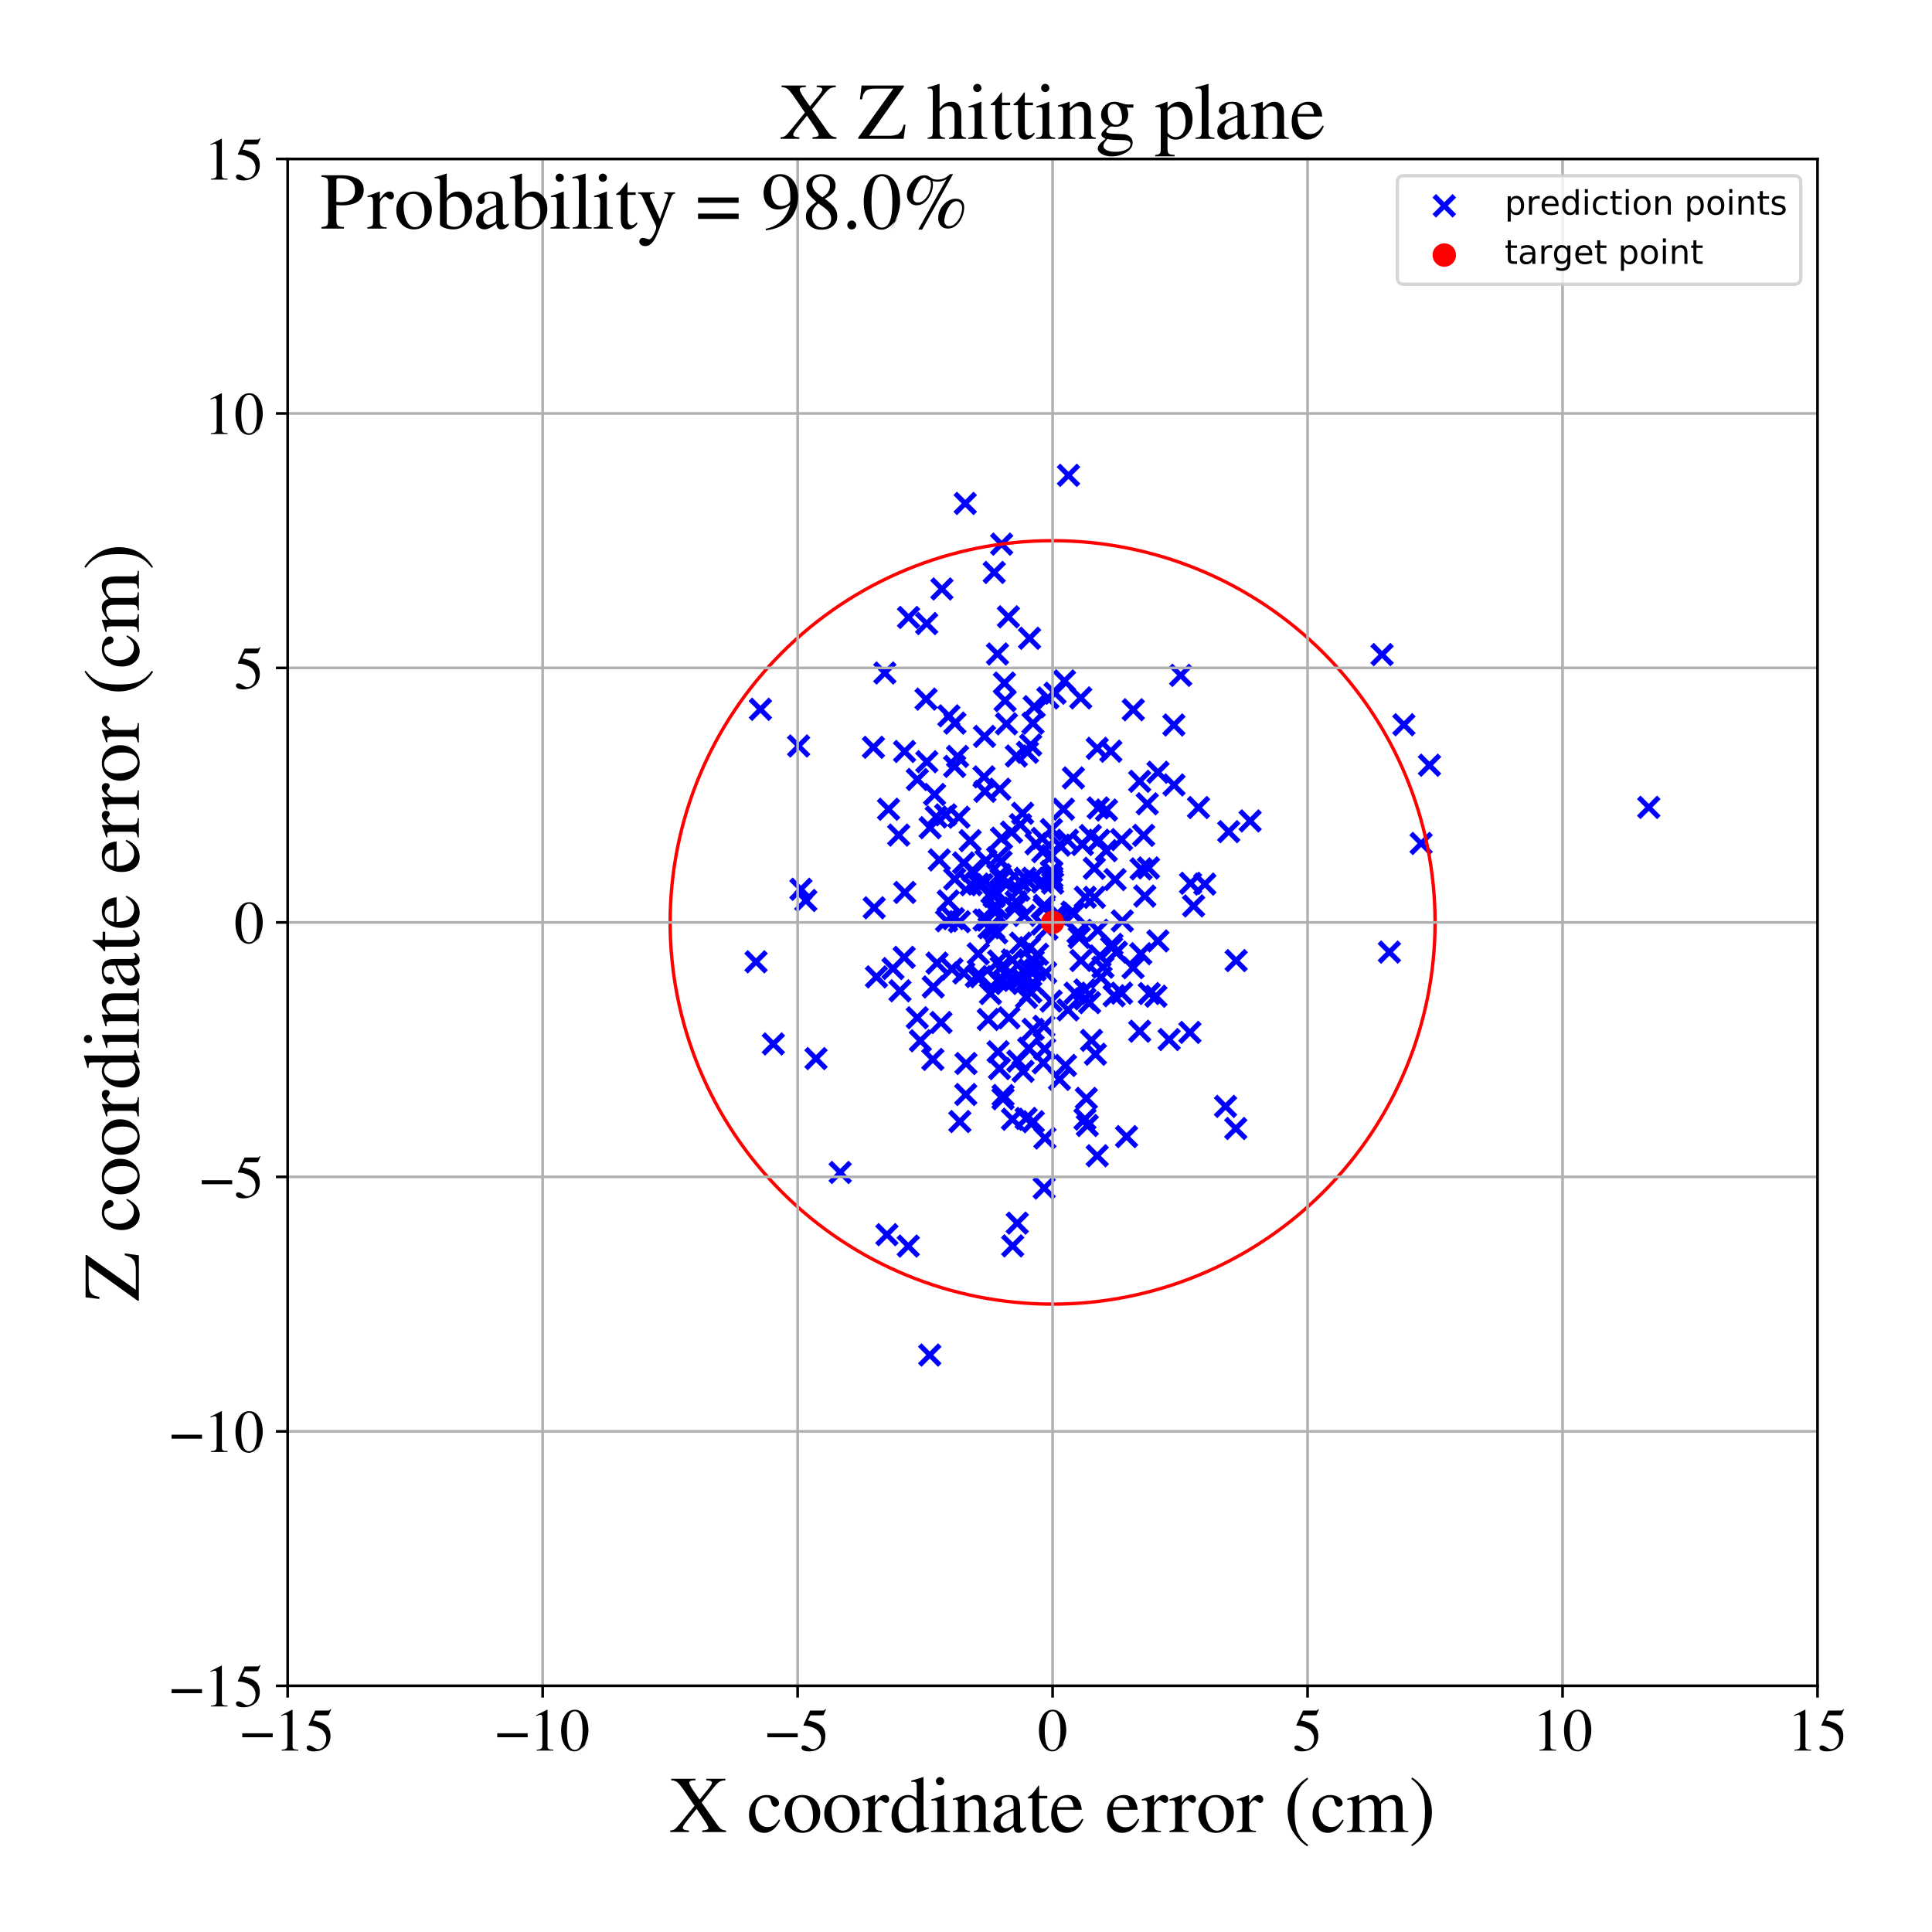 <?xml version="1.0" encoding="utf-8" standalone="no"?>
<!DOCTYPE svg PUBLIC "-//W3C//DTD SVG 1.1//EN"
  "http://www.w3.org/Graphics/SVG/1.1/DTD/svg11.dtd">
<!-- Created with matplotlib (https://matplotlib.org/) -->
<svg height="576pt" version="1.1" viewBox="0 0 576 576" width="576pt" xmlns="http://www.w3.org/2000/svg" xmlns:xlink="http://www.w3.org/1999/xlink">
 <defs>
  <style type="text/css">
*{stroke-linecap:butt;stroke-linejoin:round;}
  </style>
 </defs>
 <g id="figure_1">
  <g id="patch_1">
   <path d="M 0 576 
L 576 576 
L 576 0 
L 0 0 
z
" style="fill:#ffffff;"/>
  </g>
  <g id="axes_1">
   <g id="patch_2">
    <path d="M 85.766 502.609 
L 541.875 502.609 
L 541.875 47.391 
L 85.766 47.391 
z
" style="fill:#ffffff;"/>
   </g>
   <g id="PathCollection_1">
    <defs>
     <path d="M -3 3 
L 3 -3 
M -3 -3 
L 3 3 
" id="m65376af073" style="stroke:#0000ff;stroke-width:1.5;"/>
    </defs>
    <g clip-path="url(#paceb7fb6e6)">
     <use style="fill:#0000ff;stroke:#0000ff;stroke-width:1.5;" x="329.813" xlink:href="#m65376af073" y="253.618"/>
     <use style="fill:#0000ff;stroke:#0000ff;stroke-width:1.5;" x="303.011" xlink:href="#m65376af073" y="225.388"/>
     <use style="fill:#0000ff;stroke:#0000ff;stroke-width:1.5;" x="305.92" xlink:href="#m65376af073" y="333.453"/>
     <use style="fill:#0000ff;stroke:#0000ff;stroke-width:1.5;" x="323.441" xlink:href="#m65376af073" y="295.133"/>
     <use style="fill:#0000ff;stroke:#0000ff;stroke-width:1.5;" x="344.618" xlink:href="#m65376af073" y="297.015"/>
     <use style="fill:#0000ff;stroke:#0000ff;stroke-width:1.5;" x="305.393" xlink:href="#m65376af073" y="272.915"/>
     <use style="fill:#0000ff;stroke:#0000ff;stroke-width:1.5;" x="319.608" xlink:href="#m65376af073" y="271.95"/>
     <use style="fill:#0000ff;stroke:#0000ff;stroke-width:1.5;" x="293.641" xlink:href="#m65376af073" y="235.921"/>
     <use style="fill:#0000ff;stroke:#0000ff;stroke-width:1.5;" x="281.929" xlink:href="#m65376af073" y="242.935"/>
     <use style="fill:#0000ff;stroke:#0000ff;stroke-width:1.5;" x="303.281" xlink:href="#m65376af073" y="364.665"/>
     <use style="fill:#0000ff;stroke:#0000ff;stroke-width:1.5;" x="342.407" xlink:href="#m65376af073" y="258.761"/>
     <use style="fill:#0000ff;stroke:#0000ff;stroke-width:1.5;" x="266.234" xlink:href="#m65376af073" y="288.768"/>
     <use style="fill:#0000ff;stroke:#0000ff;stroke-width:1.5;" x="305.687" xlink:href="#m65376af073" y="261.863"/>
     <use style="fill:#0000ff;stroke:#0000ff;stroke-width:1.5;" x="276.089" xlink:href="#m65376af073" y="208.435"/>
     <use style="fill:#0000ff;stroke:#0000ff;stroke-width:1.5;" x="321.391" xlink:href="#m65376af073" y="278.021"/>
     <use style="fill:#0000ff;stroke:#0000ff;stroke-width:1.5;" x="301.923" xlink:href="#m65376af073" y="371.444"/>
     <use style="fill:#0000ff;stroke:#0000ff;stroke-width:1.5;" x="278.234" xlink:href="#m65376af073" y="294.244"/>
     <use style="fill:#0000ff;stroke:#0000ff;stroke-width:1.5;" x="308.066" xlink:href="#m65376af073" y="334.426"/>
     <use style="fill:#0000ff;stroke:#0000ff;stroke-width:1.5;" x="308.039" xlink:href="#m65376af073" y="286.512"/>
     <use style="fill:#0000ff;stroke:#0000ff;stroke-width:1.5;" x="307.95" xlink:href="#m65376af073" y="261.854"/>
     <use style="fill:#0000ff;stroke:#0000ff;stroke-width:1.5;" x="320.534" xlink:href="#m65376af073" y="296.099"/>
     <use style="fill:#0000ff;stroke:#0000ff;stroke-width:1.5;" x="331.517" xlink:href="#m65376af073" y="281.558"/>
     <use style="fill:#0000ff;stroke:#0000ff;stroke-width:1.5;" x="311.52" xlink:href="#m65376af073" y="339.287"/>
     <use style="fill:#0000ff;stroke:#0000ff;stroke-width:1.5;" x="350.014" xlink:href="#m65376af073" y="234.025"/>
     <use style="fill:#0000ff;stroke:#0000ff;stroke-width:1.5;" x="341.307" xlink:href="#m65376af073" y="267.152"/>
     <use style="fill:#0000ff;stroke:#0000ff;stroke-width:1.5;" x="297.423" xlink:href="#m65376af073" y="270.724"/>
     <use style="fill:#0000ff;stroke:#0000ff;stroke-width:1.5;" x="298.628" xlink:href="#m65376af073" y="162.23"/>
     <use style="fill:#0000ff;stroke:#0000ff;stroke-width:1.5;" x="327.122" xlink:href="#m65376af073" y="344.571"/>
     <use style="fill:#0000ff;stroke:#0000ff;stroke-width:1.5;" x="306.323" xlink:href="#m65376af073" y="224.288"/>
     <use style="fill:#0000ff;stroke:#0000ff;stroke-width:1.5;" x="273.471" xlink:href="#m65376af073" y="303.427"/>
     <use style="fill:#0000ff;stroke:#0000ff;stroke-width:1.5;" x="418.547" xlink:href="#m65376af073" y="216.072"/>
     <use style="fill:#0000ff;stroke:#0000ff;stroke-width:1.5;" x="305.014" xlink:href="#m65376af073" y="319.402"/>
     <use style="fill:#0000ff;stroke:#0000ff;stroke-width:1.5;" x="297.737" xlink:href="#m65376af073" y="286.516"/>
     <use style="fill:#0000ff;stroke:#0000ff;stroke-width:1.5;" x="250.493" xlink:href="#m65376af073" y="349.559"/>
     <use style="fill:#0000ff;stroke:#0000ff;stroke-width:1.5;" x="293.369" xlink:href="#m65376af073" y="231.621"/>
     <use style="fill:#0000ff;stroke:#0000ff;stroke-width:1.5;" x="306.843" xlink:href="#m65376af073" y="289.098"/>
     <use style="fill:#0000ff;stroke:#0000ff;stroke-width:1.5;" x="240.247" xlink:href="#m65376af073" y="268.472"/>
     <use style="fill:#0000ff;stroke:#0000ff;stroke-width:1.5;" x="310.829" xlink:href="#m65376af073" y="262.977"/>
     <use style="fill:#0000ff;stroke:#0000ff;stroke-width:1.5;" x="300.267" xlink:href="#m65376af073" y="290.863"/>
     <use style="fill:#0000ff;stroke:#0000ff;stroke-width:1.5;" x="276.275" xlink:href="#m65376af073" y="185.905"/>
     <use style="fill:#0000ff;stroke:#0000ff;stroke-width:1.5;" x="300.06" xlink:href="#m65376af073" y="215.801"/>
     <use style="fill:#0000ff;stroke:#0000ff;stroke-width:1.5;" x="289.498" xlink:href="#m65376af073" y="263.766"/>
     <use style="fill:#0000ff;stroke:#0000ff;stroke-width:1.5;" x="318.552" xlink:href="#m65376af073" y="141.717"/>
     <use style="fill:#0000ff;stroke:#0000ff;stroke-width:1.5;" x="284.687" xlink:href="#m65376af073" y="215.585"/>
     <use style="fill:#0000ff;stroke:#0000ff;stroke-width:1.5;" x="322.717" xlink:href="#m65376af073" y="251.771"/>
     <use style="fill:#0000ff;stroke:#0000ff;stroke-width:1.5;" x="283.816" xlink:href="#m65376af073" y="288.885"/>
     <use style="fill:#0000ff;stroke:#0000ff;stroke-width:1.5;" x="299.034" xlink:href="#m65376af073" y="327.581"/>
     <use style="fill:#0000ff;stroke:#0000ff;stroke-width:1.5;" x="238.79" xlink:href="#m65376af073" y="265.124"/>
     <use style="fill:#0000ff;stroke:#0000ff;stroke-width:1.5;" x="301.565" xlink:href="#m65376af073" y="248.093"/>
     <use style="fill:#0000ff;stroke:#0000ff;stroke-width:1.5;" x="311.046" xlink:href="#m65376af073" y="316.867"/>
     <use style="fill:#0000ff;stroke:#0000ff;stroke-width:1.5;" x="300.645" xlink:href="#m65376af073" y="183.897"/>
     <use style="fill:#0000ff;stroke:#0000ff;stroke-width:1.5;" x="308.876" xlink:href="#m65376af073" y="251.564"/>
     <use style="fill:#0000ff;stroke:#0000ff;stroke-width:1.5;" x="322.272" xlink:href="#m65376af073" y="286.368"/>
     <use style="fill:#0000ff;stroke:#0000ff;stroke-width:1.5;" x="312.126" xlink:href="#m65376af073" y="276.987"/>
     <use style="fill:#0000ff;stroke:#0000ff;stroke-width:1.5;" x="372.704" xlink:href="#m65376af073" y="244.746"/>
     <use style="fill:#0000ff;stroke:#0000ff;stroke-width:1.5;" x="274.393" xlink:href="#m65376af073" y="310.291"/>
     <use style="fill:#0000ff;stroke:#0000ff;stroke-width:1.5;" x="313.817" xlink:href="#m65376af073" y="263.285"/>
     <use style="fill:#0000ff;stroke:#0000ff;stroke-width:1.5;" x="306.943" xlink:href="#m65376af073" y="190.301"/>
     <use style="fill:#0000ff;stroke:#0000ff;stroke-width:1.5;" x="304.279" xlink:href="#m65376af073" y="281.179"/>
     <use style="fill:#0000ff;stroke:#0000ff;stroke-width:1.5;" x="318.263" xlink:href="#m65376af073" y="250.501"/>
     <use style="fill:#0000ff;stroke:#0000ff;stroke-width:1.5;" x="309.332" xlink:href="#m65376af073" y="284.504"/>
     <use style="fill:#0000ff;stroke:#0000ff;stroke-width:1.5;" x="230.561" xlink:href="#m65376af073" y="311.238"/>
     <use style="fill:#0000ff;stroke:#0000ff;stroke-width:1.5;" x="293.946" xlink:href="#m65376af073" y="256.545"/>
     <use style="fill:#0000ff;stroke:#0000ff;stroke-width:1.5;" x="312.41" xlink:href="#m65376af073" y="208.092"/>
     <use style="fill:#0000ff;stroke:#0000ff;stroke-width:1.5;" x="291.077" xlink:href="#m65376af073" y="291.142"/>
     <use style="fill:#0000ff;stroke:#0000ff;stroke-width:1.5;" x="278.111" xlink:href="#m65376af073" y="315.851"/>
     <use style="fill:#0000ff;stroke:#0000ff;stroke-width:1.5;" x="311.231" xlink:href="#m65376af073" y="270.756"/>
     <use style="fill:#0000ff;stroke:#0000ff;stroke-width:1.5;" x="324.165" xlink:href="#m65376af073" y="335.546"/>
     <use style="fill:#0000ff;stroke:#0000ff;stroke-width:1.5;" x="261.308" xlink:href="#m65376af073" y="291.247"/>
     <use style="fill:#0000ff;stroke:#0000ff;stroke-width:1.5;" x="238.095" xlink:href="#m65376af073" y="222.403"/>
     <use style="fill:#0000ff;stroke:#0000ff;stroke-width:1.5;" x="315.869" xlink:href="#m65376af073" y="321.813"/>
     <use style="fill:#0000ff;stroke:#0000ff;stroke-width:1.5;" x="297.985" xlink:href="#m65376af073" y="318.587"/>
     <use style="fill:#0000ff;stroke:#0000ff;stroke-width:1.5;" x="339.788" xlink:href="#m65376af073" y="307.443"/>
     <use style="fill:#0000ff;stroke:#0000ff;stroke-width:1.5;" x="318.405" xlink:href="#m65376af073" y="301.092"/>
     <use style="fill:#0000ff;stroke:#0000ff;stroke-width:1.5;" x="298.5" xlink:href="#m65376af073" y="288.406"/>
     <use style="fill:#0000ff;stroke:#0000ff;stroke-width:1.5;" x="326.275" xlink:href="#m65376af073" y="267.532"/>
     <use style="fill:#0000ff;stroke:#0000ff;stroke-width:1.5;" x="299.459" xlink:href="#m65376af073" y="203.636"/>
     <use style="fill:#0000ff;stroke:#0000ff;stroke-width:1.5;" x="307.305" xlink:href="#m65376af073" y="295.768"/>
     <use style="fill:#0000ff;stroke:#0000ff;stroke-width:1.5;" x="302.502" xlink:href="#m65376af073" y="270.864"/>
     <use style="fill:#0000ff;stroke:#0000ff;stroke-width:1.5;" x="301.835" xlink:href="#m65376af073" y="286.183"/>
     <use style="fill:#0000ff;stroke:#0000ff;stroke-width:1.5;" x="226.703" xlink:href="#m65376af073" y="211.473"/>
     <use style="fill:#0000ff;stroke:#0000ff;stroke-width:1.5;" x="297.444" xlink:href="#m65376af073" y="292.286"/>
     <use style="fill:#0000ff;stroke:#0000ff;stroke-width:1.5;" x="296.442" xlink:href="#m65376af073" y="265.269"/>
     <use style="fill:#0000ff;stroke:#0000ff;stroke-width:1.5;" x="260.404" xlink:href="#m65376af073" y="222.805"/>
     <use style="fill:#0000ff;stroke:#0000ff;stroke-width:1.5;" x="269.747" xlink:href="#m65376af073" y="266.064"/>
     <use style="fill:#0000ff;stroke:#0000ff;stroke-width:1.5;" x="355.859" xlink:href="#m65376af073" y="270.094"/>
     <use style="fill:#0000ff;stroke:#0000ff;stroke-width:1.5;" x="334.369" xlink:href="#m65376af073" y="250.31"/>
     <use style="fill:#0000ff;stroke:#0000ff;stroke-width:1.5;" x="264.906" xlink:href="#m65376af073" y="241.261"/>
     <use style="fill:#0000ff;stroke:#0000ff;stroke-width:1.5;" x="830.639" xlink:href="#m65376af073" y="207.637"/>
     <use style="fill:#0000ff;stroke:#0000ff;stroke-width:1.5;" x="293.399" xlink:href="#m65376af073" y="274.283"/>
     <use style="fill:#0000ff;stroke:#0000ff;stroke-width:1.5;" x="291.659" xlink:href="#m65376af073" y="284.362"/>
     <use style="fill:#0000ff;stroke:#0000ff;stroke-width:1.5;" x="337.811" xlink:href="#m65376af073" y="288.511"/>
     <use style="fill:#0000ff;stroke:#0000ff;stroke-width:1.5;" x="317.354" xlink:href="#m65376af073" y="203.014"/>
     <use style="fill:#0000ff;stroke:#0000ff;stroke-width:1.5;" x="323.469" xlink:href="#m65376af073" y="333.655"/>
     <use style="fill:#0000ff;stroke:#0000ff;stroke-width:1.5;" x="292.407" xlink:href="#m65376af073" y="291.192"/>
     <use style="fill:#0000ff;stroke:#0000ff;stroke-width:1.5;" x="357.316" xlink:href="#m65376af073" y="240.761"/>
     <use style="fill:#0000ff;stroke:#0000ff;stroke-width:1.5;" x="323.495" xlink:href="#m65376af073" y="297.803"/>
     <use style="fill:#0000ff;stroke:#0000ff;stroke-width:1.5;" x="342.036" xlink:href="#m65376af073" y="239.64"/>
     <use style="fill:#0000ff;stroke:#0000ff;stroke-width:1.5;" x="277.196" xlink:href="#m65376af073" y="403.991"/>
     <use style="fill:#0000ff;stroke:#0000ff;stroke-width:1.5;" x="292.764" xlink:href="#m65376af073" y="263.782"/>
     <use style="fill:#0000ff;stroke:#0000ff;stroke-width:1.5;" x="320.194" xlink:href="#m65376af073" y="272.331"/>
     <use style="fill:#0000ff;stroke:#0000ff;stroke-width:1.5;" x="317.663" xlink:href="#m65376af073" y="317.636"/>
     <use style="fill:#0000ff;stroke:#0000ff;stroke-width:1.5;" x="423.688" xlink:href="#m65376af073" y="251.47"/>
     <use style="fill:#0000ff;stroke:#0000ff;stroke-width:1.5;" x="286.159" xlink:href="#m65376af073" y="334.379"/>
     <use style="fill:#0000ff;stroke:#0000ff;stroke-width:1.5;" x="294.374" xlink:href="#m65376af073" y="274.305"/>
     <use style="fill:#0000ff;stroke:#0000ff;stroke-width:1.5;" x="269.562" xlink:href="#m65376af073" y="285.419"/>
     <use style="fill:#0000ff;stroke:#0000ff;stroke-width:1.5;" x="297.385" xlink:href="#m65376af073" y="194.976"/>
     <use style="fill:#0000ff;stroke:#0000ff;stroke-width:1.5;" x="326.247" xlink:href="#m65376af073" y="258.873"/>
     <use style="fill:#0000ff;stroke:#0000ff;stroke-width:1.5;" x="294.857" xlink:href="#m65376af073" y="276.612"/>
     <use style="fill:#0000ff;stroke:#0000ff;stroke-width:1.5;" x="307.272" xlink:href="#m65376af073" y="222.122"/>
     <use style="fill:#0000ff;stroke:#0000ff;stroke-width:1.5;" x="412.044" xlink:href="#m65376af073" y="195.157"/>
     <use style="fill:#0000ff;stroke:#0000ff;stroke-width:1.5;" x="327.299" xlink:href="#m65376af073" y="277.344"/>
     <use style="fill:#0000ff;stroke:#0000ff;stroke-width:1.5;" x="286.036" xlink:href="#m65376af073" y="274.795"/>
     <use style="fill:#0000ff;stroke:#0000ff;stroke-width:1.5;" x="327.415" xlink:href="#m65376af073" y="240.877"/>
     <use style="fill:#0000ff;stroke:#0000ff;stroke-width:1.5;" x="260.627" xlink:href="#m65376af073" y="270.646"/>
     <use style="fill:#0000ff;stroke:#0000ff;stroke-width:1.5;" x="307.93" xlink:href="#m65376af073" y="293.046"/>
     <use style="fill:#0000ff;stroke:#0000ff;stroke-width:1.5;" x="300.072" xlink:href="#m65376af073" y="293.212"/>
     <use style="fill:#0000ff;stroke:#0000ff;stroke-width:1.5;" x="308.323" xlink:href="#m65376af073" y="210.677"/>
     <use style="fill:#0000ff;stroke:#0000ff;stroke-width:1.5;" x="295.728" xlink:href="#m65376af073" y="271.019"/>
     <use style="fill:#0000ff;stroke:#0000ff;stroke-width:1.5;" x="301.855" xlink:href="#m65376af073" y="333.69"/>
     <use style="fill:#0000ff;stroke:#0000ff;stroke-width:1.5;" x="326.582" xlink:href="#m65376af073" y="314.308"/>
     <use style="fill:#0000ff;stroke:#0000ff;stroke-width:1.5;" x="352.002" xlink:href="#m65376af073" y="201.347"/>
     <use style="fill:#0000ff;stroke:#0000ff;stroke-width:1.5;" x="340.956" xlink:href="#m65376af073" y="249.048"/>
     <use style="fill:#0000ff;stroke:#0000ff;stroke-width:1.5;" x="327.6" xlink:href="#m65376af073" y="250.5"/>
     <use style="fill:#0000ff;stroke:#0000ff;stroke-width:1.5;" x="304.886" xlink:href="#m65376af073" y="242.472"/>
     <use style="fill:#0000ff;stroke:#0000ff;stroke-width:1.5;" x="282.695" xlink:href="#m65376af073" y="268.607"/>
     <use style="fill:#0000ff;stroke:#0000ff;stroke-width:1.5;" x="365.372" xlink:href="#m65376af073" y="329.853"/>
     <use style="fill:#0000ff;stroke:#0000ff;stroke-width:1.5;" x="335.859" xlink:href="#m65376af073" y="338.863"/>
     <use style="fill:#0000ff;stroke:#0000ff;stroke-width:1.5;" x="368.431" xlink:href="#m65376af073" y="336.449"/>
     <use style="fill:#0000ff;stroke:#0000ff;stroke-width:1.5;" x="284.25" xlink:href="#m65376af073" y="273.89"/>
     <use style="fill:#0000ff;stroke:#0000ff;stroke-width:1.5;" x="278.631" xlink:href="#m65376af073" y="236.848"/>
     <use style="fill:#0000ff;stroke:#0000ff;stroke-width:1.5;" x="354.755" xlink:href="#m65376af073" y="307.796"/>
     <use style="fill:#0000ff;stroke:#0000ff;stroke-width:1.5;" x="273.499" xlink:href="#m65376af073" y="232.398"/>
     <use style="fill:#0000ff;stroke:#0000ff;stroke-width:1.5;" x="282.892" xlink:href="#m65376af073" y="213.427"/>
     <use style="fill:#0000ff;stroke:#0000ff;stroke-width:1.5;" x="270.877" xlink:href="#m65376af073" y="184.083"/>
     <use style="fill:#0000ff;stroke:#0000ff;stroke-width:1.5;" x="311.304" xlink:href="#m65376af073" y="354.207"/>
     <use style="fill:#0000ff;stroke:#0000ff;stroke-width:1.5;" x="316.256" xlink:href="#m65376af073" y="273.261"/>
     <use style="fill:#0000ff;stroke:#0000ff;stroke-width:1.5;" x="287.766" xlink:href="#m65376af073" y="150.09"/>
     <use style="fill:#0000ff;stroke:#0000ff;stroke-width:1.5;" x="268.315" xlink:href="#m65376af073" y="295.389"/>
     <use style="fill:#0000ff;stroke:#0000ff;stroke-width:1.5;" x="313.463" xlink:href="#m65376af073" y="247.317"/>
     <use style="fill:#0000ff;stroke:#0000ff;stroke-width:1.5;" x="297.56" xlink:href="#m65376af073" y="313.567"/>
     <use style="fill:#0000ff;stroke:#0000ff;stroke-width:1.5;" x="313.576" xlink:href="#m65376af073" y="255.083"/>
     <use style="fill:#0000ff;stroke:#0000ff;stroke-width:1.5;" x="264.416" xlink:href="#m65376af073" y="368.101"/>
     <use style="fill:#0000ff;stroke:#0000ff;stroke-width:1.5;" x="366.323" xlink:href="#m65376af073" y="247.942"/>
     <use style="fill:#0000ff;stroke:#0000ff;stroke-width:1.5;" x="311.376" xlink:href="#m65376af073" y="269.927"/>
     <use style="fill:#0000ff;stroke:#0000ff;stroke-width:1.5;" x="334.602" xlink:href="#m65376af073" y="274.561"/>
     <use style="fill:#0000ff;stroke:#0000ff;stroke-width:1.5;" x="280.546" xlink:href="#m65376af073" y="304.844"/>
     <use style="fill:#0000ff;stroke:#0000ff;stroke-width:1.5;" x="289.235" xlink:href="#m65376af073" y="250.631"/>
     <use style="fill:#0000ff;stroke:#0000ff;stroke-width:1.5;" x="277.306" xlink:href="#m65376af073" y="246.772"/>
     <use style="fill:#0000ff;stroke:#0000ff;stroke-width:1.5;" x="310.739" xlink:href="#m65376af073" y="249.973"/>
     <use style="fill:#0000ff;stroke:#0000ff;stroke-width:1.5;" x="311.234" xlink:href="#m65376af073" y="305.981"/>
     <use style="fill:#0000ff;stroke:#0000ff;stroke-width:1.5;" x="287.284" xlink:href="#m65376af073" y="257.27"/>
     <use style="fill:#0000ff;stroke:#0000ff;stroke-width:1.5;" x="291.627" xlink:href="#m65376af073" y="263.566"/>
     <use style="fill:#0000ff;stroke:#0000ff;stroke-width:1.5;" x="328.268" xlink:href="#m65376af073" y="291.39"/>
     <use style="fill:#0000ff;stroke:#0000ff;stroke-width:1.5;" x="284.612" xlink:href="#m65376af073" y="228.497"/>
     <use style="fill:#0000ff;stroke:#0000ff;stroke-width:1.5;" x="315.897" xlink:href="#m65376af073" y="251.968"/>
     <use style="fill:#0000ff;stroke:#0000ff;stroke-width:1.5;" x="304.065" xlink:href="#m65376af073" y="262.783"/>
     <use style="fill:#0000ff;stroke:#0000ff;stroke-width:1.5;" x="306.694" xlink:href="#m65376af073" y="312.559"/>
     <use style="fill:#0000ff;stroke:#0000ff;stroke-width:1.5;" x="280.039" xlink:href="#m65376af073" y="256.377"/>
     <use style="fill:#0000ff;stroke:#0000ff;stroke-width:1.5;" x="298.451" xlink:href="#m65376af073" y="256.937"/>
     <use style="fill:#0000ff;stroke:#0000ff;stroke-width:1.5;" x="306.04" xlink:href="#m65376af073" y="297.35"/>
     <use style="fill:#0000ff;stroke:#0000ff;stroke-width:1.5;" x="354.939" xlink:href="#m65376af073" y="263.342"/>
     <use style="fill:#0000ff;stroke:#0000ff;stroke-width:1.5;" x="280.819" xlink:href="#m65376af073" y="175.593"/>
     <use style="fill:#0000ff;stroke:#0000ff;stroke-width:1.5;" x="298.08" xlink:href="#m65376af073" y="235.294"/>
     <use style="fill:#0000ff;stroke:#0000ff;stroke-width:1.5;" x="324.853" xlink:href="#m65376af073" y="298.923"/>
     <use style="fill:#0000ff;stroke:#0000ff;stroke-width:1.5;" x="311.452" xlink:href="#m65376af073" y="312.73"/>
     <use style="fill:#0000ff;stroke:#0000ff;stroke-width:1.5;" x="297.434" xlink:href="#m65376af073" y="255.74"/>
     <use style="fill:#0000ff;stroke:#0000ff;stroke-width:1.5;" x="298.16" xlink:href="#m65376af073" y="260.765"/>
     <use style="fill:#0000ff;stroke:#0000ff;stroke-width:1.5;" x="348.56" xlink:href="#m65376af073" y="309.924"/>
     <use style="fill:#0000ff;stroke:#0000ff;stroke-width:1.5;" x="340.114" xlink:href="#m65376af073" y="284.333"/>
     <use style="fill:#0000ff;stroke:#0000ff;stroke-width:1.5;" x="287.343" xlink:href="#m65376af073" y="290.085"/>
     <use style="fill:#0000ff;stroke:#0000ff;stroke-width:1.5;" x="308.628" xlink:href="#m65376af073" y="289.186"/>
     <use style="fill:#0000ff;stroke:#0000ff;stroke-width:1.5;" x="342.646" xlink:href="#m65376af073" y="296.209"/>
     <use style="fill:#0000ff;stroke:#0000ff;stroke-width:1.5;" x="310.708" xlink:href="#m65376af073" y="275.499"/>
     <use style="fill:#0000ff;stroke:#0000ff;stroke-width:1.5;" x="225.404" xlink:href="#m65376af073" y="286.753"/>
     <use style="fill:#0000ff;stroke:#0000ff;stroke-width:1.5;" x="300.24" xlink:href="#m65376af073" y="263.351"/>
     <use style="fill:#0000ff;stroke:#0000ff;stroke-width:1.5;" x="337.879" xlink:href="#m65376af073" y="211.607"/>
     <use style="fill:#0000ff;stroke:#0000ff;stroke-width:1.5;" x="328.829" xlink:href="#m65376af073" y="288.35"/>
     <use style="fill:#0000ff;stroke:#0000ff;stroke-width:1.5;" x="298.472" xlink:href="#m65376af073" y="262.207"/>
     <use style="fill:#0000ff;stroke:#0000ff;stroke-width:1.5;" x="334.391" xlink:href="#m65376af073" y="296.094"/>
     <use style="fill:#0000ff;stroke:#0000ff;stroke-width:1.5;" x="323.57" xlink:href="#m65376af073" y="267.487"/>
     <use style="fill:#0000ff;stroke:#0000ff;stroke-width:1.5;" x="325.071" xlink:href="#m65376af073" y="249.113"/>
     <use style="fill:#0000ff;stroke:#0000ff;stroke-width:1.5;" x="311.768" xlink:href="#m65376af073" y="289.994"/>
     <use style="fill:#0000ff;stroke:#0000ff;stroke-width:1.5;" x="297.148" xlink:href="#m65376af073" y="278.117"/>
     <use style="fill:#0000ff;stroke:#0000ff;stroke-width:1.5;" x="284.643" xlink:href="#m65376af073" y="262.063"/>
     <use style="fill:#0000ff;stroke:#0000ff;stroke-width:1.5;" x="294.64" xlink:href="#m65376af073" y="303.945"/>
     <use style="fill:#0000ff;stroke:#0000ff;stroke-width:1.5;" x="267.934" xlink:href="#m65376af073" y="248.974"/>
     <use style="fill:#0000ff;stroke:#0000ff;stroke-width:1.5;" x="304.555" xlink:href="#m65376af073" y="291.658"/>
     <use style="fill:#0000ff;stroke:#0000ff;stroke-width:1.5;" x="310.869" xlink:href="#m65376af073" y="253.908"/>
     <use style="fill:#0000ff;stroke:#0000ff;stroke-width:1.5;" x="491.555" xlink:href="#m65376af073" y="240.709"/>
     <use style="fill:#0000ff;stroke:#0000ff;stroke-width:1.5;" x="325.411" xlink:href="#m65376af073" y="310.165"/>
     <use style="fill:#0000ff;stroke:#0000ff;stroke-width:1.5;" x="327.123" xlink:href="#m65376af073" y="223.106"/>
     <use style="fill:#0000ff;stroke:#0000ff;stroke-width:1.5;" x="303.757" xlink:href="#m65376af073" y="265.391"/>
     <use style="fill:#0000ff;stroke:#0000ff;stroke-width:1.5;" x="287.998" xlink:href="#m65376af073" y="317.073"/>
     <use style="fill:#0000ff;stroke:#0000ff;stroke-width:1.5;" x="298.589" xlink:href="#m65376af073" y="249.892"/>
     <use style="fill:#0000ff;stroke:#0000ff;stroke-width:1.5;" x="299.655" xlink:href="#m65376af073" y="208.88"/>
     <use style="fill:#0000ff;stroke:#0000ff;stroke-width:1.5;" x="315.124" xlink:href="#m65376af073" y="272.537"/>
     <use style="fill:#0000ff;stroke:#0000ff;stroke-width:1.5;" x="368.537" xlink:href="#m65376af073" y="286.396"/>
     <use style="fill:#0000ff;stroke:#0000ff;stroke-width:1.5;" x="349.975" xlink:href="#m65376af073" y="216.142"/>
     <use style="fill:#0000ff;stroke:#0000ff;stroke-width:1.5;" x="285.483" xlink:href="#m65376af073" y="225.518"/>
     <use style="fill:#0000ff;stroke:#0000ff;stroke-width:1.5;" x="327.962" xlink:href="#m65376af073" y="285.019"/>
     <use style="fill:#0000ff;stroke:#0000ff;stroke-width:1.5;" x="300.801" xlink:href="#m65376af073" y="303.444"/>
     <use style="fill:#0000ff;stroke:#0000ff;stroke-width:1.5;" x="270.783" xlink:href="#m65376af073" y="371.501"/>
     <use style="fill:#0000ff;stroke:#0000ff;stroke-width:1.5;" x="302.922" xlink:href="#m65376af073" y="268.853"/>
     <use style="fill:#0000ff;stroke:#0000ff;stroke-width:1.5;" x="295.293" xlink:href="#m65376af073" y="296.212"/>
     <use style="fill:#0000ff;stroke:#0000ff;stroke-width:1.5;" x="345.237" xlink:href="#m65376af073" y="230.24"/>
     <use style="fill:#0000ff;stroke:#0000ff;stroke-width:1.5;" x="296.415" xlink:href="#m65376af073" y="267.269"/>
     <use style="fill:#0000ff;stroke:#0000ff;stroke-width:1.5;" x="426.174" xlink:href="#m65376af073" y="228.14"/>
     <use style="fill:#0000ff;stroke:#0000ff;stroke-width:1.5;" x="323.875" xlink:href="#m65376af073" y="327.467"/>
     <use style="fill:#0000ff;stroke:#0000ff;stroke-width:1.5;" x="339.776" xlink:href="#m65376af073" y="232.938"/>
     <use style="fill:#0000ff;stroke:#0000ff;stroke-width:1.5;" x="306.921" xlink:href="#m65376af073" y="282.543"/>
     <use style="fill:#0000ff;stroke:#0000ff;stroke-width:1.5;" x="276.317" xlink:href="#m65376af073" y="227.1"/>
     <use style="fill:#0000ff;stroke:#0000ff;stroke-width:1.5;" x="296.302" xlink:href="#m65376af073" y="276.875"/>
     <use style="fill:#0000ff;stroke:#0000ff;stroke-width:1.5;" x="314.546" xlink:href="#m65376af073" y="206.668"/>
     <use style="fill:#0000ff;stroke:#0000ff;stroke-width:1.5;" x="329.886" xlink:href="#m65376af073" y="241.512"/>
     <use style="fill:#0000ff;stroke:#0000ff;stroke-width:1.5;" x="282.2" xlink:href="#m65376af073" y="274.53"/>
     <use style="fill:#0000ff;stroke:#0000ff;stroke-width:1.5;" x="287.928" xlink:href="#m65376af073" y="326.313"/>
     <use style="fill:#0000ff;stroke:#0000ff;stroke-width:1.5;" x="285.884" xlink:href="#m65376af073" y="243.641"/>
     <use style="fill:#0000ff;stroke:#0000ff;stroke-width:1.5;" x="269.686" xlink:href="#m65376af073" y="224.041"/>
     <use style="fill:#0000ff;stroke:#0000ff;stroke-width:1.5;" x="313.479" xlink:href="#m65376af073" y="259.793"/>
     <use style="fill:#0000ff;stroke:#0000ff;stroke-width:1.5;" x="304.236" xlink:href="#m65376af073" y="245.855"/>
     <use style="fill:#0000ff;stroke:#0000ff;stroke-width:1.5;" x="332.853" xlink:href="#m65376af073" y="283.869"/>
     <use style="fill:#0000ff;stroke:#0000ff;stroke-width:1.5;" x="279.128" xlink:href="#m65376af073" y="243.572"/>
     <use style="fill:#0000ff;stroke:#0000ff;stroke-width:1.5;" x="307.964" xlink:href="#m65376af073" y="215.609"/>
     <use style="fill:#0000ff;stroke:#0000ff;stroke-width:1.5;" x="313.613" xlink:href="#m65376af073" y="262.32"/>
     <use style="fill:#0000ff;stroke:#0000ff;stroke-width:1.5;" x="331.416" xlink:href="#m65376af073" y="282.504"/>
     <use style="fill:#0000ff;stroke:#0000ff;stroke-width:1.5;" x="263.804" xlink:href="#m65376af073" y="200.647"/>
     <use style="fill:#0000ff;stroke:#0000ff;stroke-width:1.5;" x="243.277" xlink:href="#m65376af073" y="315.602"/>
     <use style="fill:#0000ff;stroke:#0000ff;stroke-width:1.5;" x="279.366" xlink:href="#m65376af073" y="287.141"/>
     <use style="fill:#0000ff;stroke:#0000ff;stroke-width:1.5;" x="331.187" xlink:href="#m65376af073" y="223.968"/>
     <use style="fill:#0000ff;stroke:#0000ff;stroke-width:1.5;" x="293.515" xlink:href="#m65376af073" y="219.541"/>
     <use style="fill:#0000ff;stroke:#0000ff;stroke-width:1.5;" x="320.022" xlink:href="#m65376af073" y="231.919"/>
     <use style="fill:#0000ff;stroke:#0000ff;stroke-width:1.5;" x="321.772" xlink:href="#m65376af073" y="279.501"/>
     <use style="fill:#0000ff;stroke:#0000ff;stroke-width:1.5;" x="303.448" xlink:href="#m65376af073" y="316.364"/>
     <use style="fill:#0000ff;stroke:#0000ff;stroke-width:1.5;" x="322.204" xlink:href="#m65376af073" y="208.081"/>
     <use style="fill:#0000ff;stroke:#0000ff;stroke-width:1.5;" x="299.053" xlink:href="#m65376af073" y="326.597"/>
     <use style="fill:#0000ff;stroke:#0000ff;stroke-width:1.5;" x="359.201" xlink:href="#m65376af073" y="263.584"/>
     <use style="fill:#0000ff;stroke:#0000ff;stroke-width:1.5;" x="308.015" xlink:href="#m65376af073" y="306.897"/>
     <use style="fill:#0000ff;stroke:#0000ff;stroke-width:1.5;" x="317.051" xlink:href="#m65376af073" y="241.244"/>
     <use style="fill:#0000ff;stroke:#0000ff;stroke-width:1.5;" x="340.204" xlink:href="#m65376af073" y="259.047"/>
     <use style="fill:#0000ff;stroke:#0000ff;stroke-width:1.5;" x="296.413" xlink:href="#m65376af073" y="170.667"/>
     <use style="fill:#0000ff;stroke:#0000ff;stroke-width:1.5;" x="332.446" xlink:href="#m65376af073" y="262.235"/>
     <use style="fill:#0000ff;stroke:#0000ff;stroke-width:1.5;" x="345.202" xlink:href="#m65376af073" y="280.531"/>
     <use style="fill:#0000ff;stroke:#0000ff;stroke-width:1.5;" x="313.626" xlink:href="#m65376af073" y="261.513"/>
     <use style="fill:#0000ff;stroke:#0000ff;stroke-width:1.5;" x="332.168" xlink:href="#m65376af073" y="296.871"/>
     <use style="fill:#0000ff;stroke:#0000ff;stroke-width:1.5;" x="302.405" xlink:href="#m65376af073" y="292.13"/>
     <use style="fill:#0000ff;stroke:#0000ff;stroke-width:1.5;" x="289.954" xlink:href="#m65376af073" y="259.567"/>
     <use style="fill:#0000ff;stroke:#0000ff;stroke-width:1.5;" x="414.232" xlink:href="#m65376af073" y="283.854"/>
     <use style="fill:#0000ff;stroke:#0000ff;stroke-width:1.5;" x="313.369" xlink:href="#m65376af073" y="298.46"/>
    </g>
   </g>
   <g id="PathCollection_2">
    <defs>
     <path d="M 0 3 
C 0.796 3 1.559 2.684 2.121 2.121 
C 2.684 1.559 3 0.796 3 0 
C 3 -0.796 2.684 -1.559 2.121 -2.121 
C 1.559 -2.684 0.796 -3 0 -3 
C -0.796 -3 -1.559 -2.684 -2.121 -2.121 
C -2.684 -1.559 -3 -0.796 -3 0 
C -3 0.796 -2.684 1.559 -2.121 2.121 
C -1.559 2.684 -0.796 3 0 3 
z
" id="ma8a857a52f" style="stroke:#ff0000;"/>
    </defs>
    <g clip-path="url(#paceb7fb6e6)">
     <use style="fill:#ff0000;stroke:#ff0000;" x="313.82" xlink:href="#ma8a857a52f" y="275"/>
    </g>
   </g>
   <g id="patch_3">
    <path clip-path="url(#paceb7fb6e6)" d="M 313.82 388.805 
C 344.061 388.805 373.067 376.814 394.45 355.472 
C 415.833 334.131 427.848 305.181 427.848 275 
C 427.848 244.819 415.833 215.869 394.45 194.528 
C 373.067 173.186 344.061 161.195 313.82 161.195 
C 283.58 161.195 254.574 173.186 233.191 194.528 
C 211.808 215.869 199.793 244.819 199.793 275 
C 199.793 305.181 211.808 334.131 233.191 355.472 
C 254.574 376.814 283.58 388.805 313.82 388.805 
z
" style="fill:none;stroke:#ff0000;stroke-linejoin:miter;"/>
   </g>
   <g id="matplotlib.axis_1">
    <g id="xtick_1">
     <g id="line2d_1">
      <path clip-path="url(#paceb7fb6e6)" d="M 85.766 502.609 
L 85.766 47.391 
" style="fill:none;stroke:#b0b0b0;stroke-linecap:square;stroke-width:0.8;"/>
     </g>
     <g id="line2d_2">
      <defs>
       <path d="M 0 0 
L 0 3.5 
" id="me2de00a89d" style="stroke:#000000;stroke-width:0.8;"/>
      </defs>
      <g>
       <use style="stroke:#000000;stroke-width:0.8;" x="85.766" xlink:href="#me2de00a89d" y="502.609"/>
      </g>
     </g>
     <g id="text_1">
      <!-- −15 -->
      <defs>
       <path d="M 3 22 
L 3 28.594 
L 53.406 28.594 
L 53.406 22 
z
" id="FreeSerif-8722"/>
       <path d="M 18.297 59.297 
Q 16.5 59.297 11.094 57.094 
L 11.094 58.5 
L 29.094 67.594 
L 29.906 67.406 
L 29.906 7.406 
Q 29.906 3.797 31.703 2.688 
Q 33.5 1.594 39.406 1.5 
L 39.406 0 
L 11.797 0 
L 11.797 1.5 
Q 17.406 1.703 19.344 3.141 
Q 21.297 4.594 21.297 9.297 
L 21.297 54.594 
Q 21.297 59.297 18.297 59.297 
z
" id="FreeSerif-49"/>
       <path d="M 35.703 19.406 
Q 35.703 24.703 33.344 28.797 
Q 31 32.906 27.641 35.156 
Q 24.297 37.406 20.141 38.844 
Q 16 40.297 12.953 40.75 
Q 9.906 41.203 7.594 41.203 
Q 6.406 41.203 6.406 42 
Q 6.406 42.297 6.5 42.5 
L 17.406 66.203 
L 38.297 66.203 
Q 39.906 66.203 40.844 66.703 
Q 41.797 67.203 42.906 68.797 
L 43.797 68.094 
L 40 59.203 
Q 39.594 58.297 37.703 58.297 
L 18.094 58.297 
L 13.906 49.797 
Q 28.5 47.203 35.594 41.344 
Q 42.703 35.5 42.703 24.203 
Q 42.703 18.297 40.844 13.688 
Q 39 9.094 36.141 6.297 
Q 33.297 3.5 29.547 1.703 
Q 25.797 -0.094 22.344 -0.75 
Q 18.906 -1.406 15.406 -1.406 
Q 9.797 -1.406 6.5 0.25 
Q 3.203 1.906 3.203 4.797 
Q 3.203 8.5 7.5 8.5 
Q 10.297 8.5 14.75 5.391 
Q 19.203 2.297 21.797 2.297 
Q 27.703 2.297 31.703 7.25 
Q 35.703 12.203 35.703 19.406 
z
" id="FreeSerif-53"/>
      </defs>
      <g transform="translate(71.689 521.903)scale(0.18 -0.18)">
       <use xlink:href="#FreeSerif-8722"/>
       <use x="56.4" xlink:href="#FreeSerif-49"/>
       <use x="106.4" xlink:href="#FreeSerif-53"/>
      </g>
     </g>
    </g>
    <g id="xtick_2">
     <g id="line2d_3">
      <path clip-path="url(#paceb7fb6e6)" d="M 161.784 502.609 
L 161.784 47.391 
" style="fill:none;stroke:#b0b0b0;stroke-linecap:square;stroke-width:0.8;"/>
     </g>
     <g id="line2d_4">
      <g>
       <use style="stroke:#000000;stroke-width:0.8;" x="161.784" xlink:href="#me2de00a89d" y="502.609"/>
      </g>
     </g>
     <g id="text_2">
      <!-- −10 -->
      <defs>
       <path d="M 47.594 17.797 
Q 35.203 -1.406 25 -1.406 
Q 14.797 -1.406 8.594 8.391 
Q 2.406 18.203 2.406 33.594 
Q 2.406 48.094 8.594 57.844 
Q 14.797 67.594 25.406 67.594 
Q 35.203 67.594 41.391 58 
Q 47.594 48.406 47.594 33 
Q 47.594 17.797 35.203 -1.406 
z
M 25.094 65 
Q 12 65 12 32.703 
Q 12 1.203 25 1.203 
Q 38 1.203 38 32.797 
Q 38 48.5 34.703 56.75 
Q 31.406 65 25.094 65 
z
" id="FreeSerif-48"/>
      </defs>
      <g transform="translate(147.707 521.903)scale(0.18 -0.18)">
       <use xlink:href="#FreeSerif-8722"/>
       <use x="56.4" xlink:href="#FreeSerif-49"/>
       <use x="106.4" xlink:href="#FreeSerif-48"/>
      </g>
     </g>
    </g>
    <g id="xtick_3">
     <g id="line2d_5">
      <path clip-path="url(#paceb7fb6e6)" d="M 237.802 502.609 
L 237.802 47.391 
" style="fill:none;stroke:#b0b0b0;stroke-linecap:square;stroke-width:0.8;"/>
     </g>
     <g id="line2d_6">
      <g>
       <use style="stroke:#000000;stroke-width:0.8;" x="237.802" xlink:href="#me2de00a89d" y="502.609"/>
      </g>
     </g>
     <g id="text_3">
      <!-- −5 -->
      <g transform="translate(228.226 521.903)scale(0.18 -0.18)">
       <use xlink:href="#FreeSerif-8722"/>
       <use x="56.4" xlink:href="#FreeSerif-53"/>
      </g>
     </g>
    </g>
    <g id="xtick_4">
     <g id="line2d_7">
      <path clip-path="url(#paceb7fb6e6)" d="M 313.82 502.609 
L 313.82 47.391 
" style="fill:none;stroke:#b0b0b0;stroke-linecap:square;stroke-width:0.8;"/>
     </g>
     <g id="line2d_8">
      <g>
       <use style="stroke:#000000;stroke-width:0.8;" x="313.82" xlink:href="#me2de00a89d" y="502.609"/>
      </g>
     </g>
     <g id="text_4">
      <!-- 0 -->
      <g transform="translate(309.32 521.903)scale(0.18 -0.18)">
       <use xlink:href="#FreeSerif-48"/>
      </g>
     </g>
    </g>
    <g id="xtick_5">
     <g id="line2d_9">
      <path clip-path="url(#paceb7fb6e6)" d="M 389.839 502.609 
L 389.839 47.391 
" style="fill:none;stroke:#b0b0b0;stroke-linecap:square;stroke-width:0.8;"/>
     </g>
     <g id="line2d_10">
      <g>
       <use style="stroke:#000000;stroke-width:0.8;" x="389.839" xlink:href="#me2de00a89d" y="502.609"/>
      </g>
     </g>
     <g id="text_5">
      <!-- 5 -->
      <g transform="translate(385.339 521.903)scale(0.18 -0.18)">
       <use xlink:href="#FreeSerif-53"/>
      </g>
     </g>
    </g>
    <g id="xtick_6">
     <g id="line2d_11">
      <path clip-path="url(#paceb7fb6e6)" d="M 465.857 502.609 
L 465.857 47.391 
" style="fill:none;stroke:#b0b0b0;stroke-linecap:square;stroke-width:0.8;"/>
     </g>
     <g id="line2d_12">
      <g>
       <use style="stroke:#000000;stroke-width:0.8;" x="465.857" xlink:href="#me2de00a89d" y="502.609"/>
      </g>
     </g>
     <g id="text_6">
      <!-- 10 -->
      <g transform="translate(456.857 521.903)scale(0.18 -0.18)">
       <use xlink:href="#FreeSerif-49"/>
       <use x="50" xlink:href="#FreeSerif-48"/>
      </g>
     </g>
    </g>
    <g id="xtick_7">
     <g id="line2d_13">
      <path clip-path="url(#paceb7fb6e6)" d="M 541.875 502.609 
L 541.875 47.391 
" style="fill:none;stroke:#b0b0b0;stroke-linecap:square;stroke-width:0.8;"/>
     </g>
     <g id="line2d_14">
      <g>
       <use style="stroke:#000000;stroke-width:0.8;" x="541.875" xlink:href="#me2de00a89d" y="502.609"/>
      </g>
     </g>
     <g id="text_7">
      <!-- 15 -->
      <g transform="translate(532.875 521.903)scale(0.18 -0.18)">
       <use xlink:href="#FreeSerif-49"/>
       <use x="50" xlink:href="#FreeSerif-53"/>
      </g>
     </g>
    </g>
    <g id="text_8">
     <!-- X coordinate error (cm) -->
     <defs>
      <path d="M 69.594 66.203 
L 69.594 64.297 
Q 64.703 64 62.047 62.344 
Q 59.406 60.703 54.703 54.906 
L 40.094 36.703 
L 59.297 9.297 
Q 62.297 5 64.297 3.703 
Q 66.297 2.406 70.406 1.906 
L 70.406 0 
L 40.703 0 
L 40.703 1.906 
Q 44.797 2.297 46.594 2.938 
Q 48.406 3.594 48.406 5 
Q 48.406 7.203 43.297 14.797 
L 33.797 28.797 
L 21.906 14 
Q 16.703 7.5 16.703 5.406 
Q 16.703 3.703 18.297 2.953 
Q 19.906 2.203 24.297 1.906 
L 24.297 0 
L 1 0 
L 1 1.906 
Q 4.906 2.203 7 3.797 
Q 9.094 5.406 15.5 13.297 
L 31.203 32.594 
L 20.297 48.594 
Q 13.297 58.906 10.25 61.5 
Q 7.203 64.094 2.203 64.297 
L 2.203 66.203 
L 32.406 66.203 
L 32.406 64.297 
L 29.594 64.203 
Q 24.797 64.094 24.797 61.297 
Q 24.797 58.094 33.297 46.297 
L 37.5 40.406 
L 48.797 54.203 
Q 52.797 59.203 52.797 61.094 
Q 52.797 62.797 51.344 63.438 
Q 49.906 64.094 45.797 64.297 
L 45.797 66.203 
z
" id="FreeSerif-88"/>
      <path id="FreeSerif-32"/>
      <path d="M 2.5 21.297 
Q 2.5 32.406 9.047 39.203 
Q 15.594 46 24.406 46 
Q 30.703 46 35.25 42.953 
Q 39.797 39.906 39.797 35.703 
Q 39.797 34 38.391 32.75 
Q 37 31.5 35 31.5 
Q 31.594 31.5 30.297 36.094 
L 29.703 38.297 
Q 28.906 41.094 27.703 42.094 
Q 26.5 43.094 23.797 43.094 
Q 17.703 43.094 13.953 38.25 
Q 10.203 33.406 10.203 25.703 
Q 10.203 17.094 14.547 11.641 
Q 18.906 6.203 25.703 6.203 
Q 30 6.203 33.094 8.25 
Q 36.203 10.297 39.797 15.594 
L 41.203 14.703 
Q 40.203 12.703 39.453 11.391 
Q 38.703 10.094 36.75 7.5 
Q 34.797 4.906 32.891 3.297 
Q 31 1.703 27.891 0.344 
Q 24.797 -1 21.5 -1 
Q 13.203 -1 7.844 5.25 
Q 2.5 11.5 2.5 21.297 
z
" id="FreeSerif-99"/>
      <path d="M 24.594 46 
Q 34.203 46 40.391 39.594 
Q 46.594 33.203 46.594 23.406 
Q 46.594 13 40.188 6 
Q 33.797 -1 24.391 -1 
Q 15 -1 8.75 5.75 
Q 2.5 12.5 2.5 22.594 
Q 2.5 32.906 8.641 39.453 
Q 14.797 46 24.594 46 
z
M 11.5 27.5 
Q 11.5 16.797 15.391 9.297 
Q 19.297 1.797 25.594 1.797 
Q 31.203 1.797 34.391 6.594 
Q 37.594 11.406 37.594 19.906 
Q 37.594 30.203 33.594 36.703 
Q 29.594 43.203 23.297 43.203 
Q 18 43.203 14.75 38.891 
Q 11.5 34.594 11.5 27.5 
z
" id="FreeSerif-111"/>
      <path d="M 30.094 36.203 
Q 28.594 36.203 26.391 37.953 
Q 24.203 39.703 23.5 39.703 
Q 21.5 39.703 19 36.797 
Q 16.5 33.906 16.5 31.5 
L 16.5 9 
Q 16.5 4.703 18.203 3.203 
Q 19.906 1.703 25 1.5 
L 25 0 
L 1 0 
L 1 1.5 
Q 5.797 2.406 6.938 3.5 
Q 8.094 4.594 8.094 8.406 
L 8.094 33.406 
Q 8.094 36.703 7.344 38.047 
Q 6.594 39.406 4.703 39.406 
Q 3.094 39.406 1.203 39 
L 1.203 40.594 
Q 9.203 43.203 16 46 
L 16.5 45.797 
L 16.5 36.594 
Q 20.203 41.906 22.797 43.953 
Q 25.406 46 28.5 46 
Q 31.094 46 32.547 44.594 
Q 34 43.203 34 40.703 
Q 34 38.594 32.953 37.391 
Q 31.906 36.203 30.094 36.203 
z
" id="FreeSerif-114"/>
      <path d="M 34.203 -1 
L 33.797 -0.703 
L 33.797 5.703 
Q 29 -1 21 -1 
Q 12.703 -1 7.594 4.953 
Q 2.5 10.906 2.5 20.5 
Q 2.5 31.094 8.594 38.547 
Q 14.703 46 23.297 46 
Q 28.703 46 33.797 41.703 
L 33.797 57.297 
Q 33.797 60.406 32.891 61.406 
Q 32 62.406 29.203 62.406 
Q 27.797 62.406 27 62.297 
L 27 63.906 
Q 36.094 66.297 41.703 68.297 
L 42.203 68.094 
L 42.203 11.406 
Q 42.203 7.906 43.047 6.797 
Q 43.906 5.703 46.594 5.703 
Q 47.094 5.703 48.906 5.797 
L 48.906 4.203 
z
M 24.906 4.203 
Q 28.703 4.203 31.25 6.344 
Q 33.797 8.5 33.797 10.203 
L 33.797 33.203 
Q 33.797 37.203 30.688 40.203 
Q 27.594 43.203 23.594 43.203 
Q 17.906 43.203 14.5 38.094 
Q 11.094 33 11.094 24.5 
Q 11.094 15.297 14.891 9.75 
Q 18.703 4.203 24.906 4.203 
z
" id="FreeSerif-100"/>
      <path d="M 6.203 39.297 
Q 4 39.297 2 39 
L 2 40.5 
Q 9 42.5 17.5 46 
L 17.906 45.703 
L 17.906 10.203 
Q 17.906 4.797 19.156 3.344 
Q 20.406 1.906 25.297 1.5 
L 25.297 0 
L 1.594 0 
L 1.594 1.5 
Q 6.797 1.797 8.141 3.297 
Q 9.5 4.797 9.5 10.203 
L 9.5 33.406 
Q 9.5 36.703 8.75 38 
Q 8 39.297 6.203 39.297 
z
M 12.797 68.297 
Q 15 68.297 16.5 66.797 
Q 18 65.297 18 63.203 
Q 18 61 16.5 59.547 
Q 15 58.094 12.797 58.094 
Q 10.703 58.094 9.25 59.594 
Q 7.797 61.094 7.797 63.188 
Q 7.797 65.297 9.297 66.797 
Q 10.797 68.297 12.797 68.297 
z
" id="FreeSerif-105"/>
      <path d="M 1 39.797 
L 1 41.5 
Q 8.406 43.703 14.797 46 
L 15.5 45.797 
L 15.5 37.906 
Q 20.594 42.703 23.547 44.344 
Q 26.5 46 30 46 
Q 35.5 46 38.641 42.047 
Q 41.797 38.094 41.797 31 
L 41.797 8.094 
Q 41.797 4.406 43 3.156 
Q 44.203 1.906 47.906 1.5 
L 47.906 0 
L 27.094 0 
L 27.094 1.5 
Q 30.906 1.797 32.156 3.5 
Q 33.406 5.203 33.406 9.906 
L 33.406 30.797 
Q 33.406 40.5 26.094 40.5 
Q 23.594 40.5 21.5 39.344 
Q 19.406 38.203 15.797 34.797 
L 15.797 6.703 
Q 15.797 4 17.188 2.891 
Q 18.594 1.797 22.406 1.5 
L 22.406 0 
L 1.203 0 
L 1.203 1.5 
Q 5 1.797 6.203 3.25 
Q 7.406 4.703 7.406 9 
L 7.406 33.797 
Q 7.406 37.5 6.594 38.844 
Q 5.797 40.203 3.703 40.203 
Q 1.797 40.203 1 39.797 
z
" id="FreeSerif-110"/>
      <path d="M 2.5 9.703 
Q 2.5 11.5 2.891 13.047 
Q 3.297 14.594 4.297 15.938 
Q 5.297 17.297 6.188 18.391 
Q 7.094 19.5 8.891 20.641 
Q 10.703 21.797 11.891 22.547 
Q 13.094 23.297 15.547 24.344 
Q 18 25.406 19.297 25.953 
Q 20.594 26.5 23.391 27.594 
Q 26.203 28.703 27.5 29.203 
L 27.5 35.297 
Q 27.5 43.594 19.906 43.594 
Q 16.906 43.594 14.797 42.141 
Q 12.703 40.703 12.703 38.703 
Q 12.703 37.906 12.953 36.5 
Q 13.203 35.094 13.203 34.703 
Q 13.203 33 11.844 31.75 
Q 10.5 30.5 8.703 30.5 
Q 7 30.5 5.703 31.797 
Q 4.406 33.094 4.406 34.797 
Q 4.406 39.5 9.25 42.75 
Q 14.094 46 21.203 46 
Q 29.406 46 32.5 42.047 
Q 35.594 38.094 35.594 30 
L 35.594 10.5 
Q 35.594 7.203 36.25 5.953 
Q 36.906 4.703 38.594 4.703 
Q 40.703 4.703 43 6.594 
L 43 4 
Q 40.406 1.094 38.453 0.047 
Q 36.5 -1 34 -1 
Q 30.906 -1 29.453 0.703 
Q 28 2.406 27.594 6.297 
Q 19 -1 13 -1 
Q 8.406 -1 5.453 2 
Q 2.5 5 2.5 9.703 
z
M 27.5 12.297 
L 27.5 26.797 
Q 18.5 23.5 14.891 20.391 
Q 11.297 17.297 11.297 12.906 
Q 11.297 8.797 13.297 6.797 
Q 15.297 4.797 17.594 4.797 
Q 21 4.797 24.906 7.094 
Q 26.5 8 27 9 
Q 27.5 10 27.5 12.297 
z
" id="FreeSerif-97"/>
      <path d="M 25.906 45 
L 25.906 41.797 
L 15.797 41.797 
L 15.797 13.203 
Q 15.797 8.5 17 6.344 
Q 18.203 4.203 21 4.203 
Q 24.094 4.203 27 7.703 
L 28.297 6.594 
Q 23.5 -1 16.297 -1 
Q 7.406 -1 7.406 11.703 
L 7.406 41.797 
L 2.094 41.797 
Q 1.703 42.094 1.703 42.5 
Q 1.703 43 2 43.297 
Q 2.297 43.594 3.141 44.141 
Q 4 44.703 5.203 45.641 
Q 6.406 46.594 8.5 49.094 
Q 10.594 51.594 13.094 55.094 
Q 14.703 57.406 15.094 57.906 
Q 15.797 57.906 15.797 56.594 
L 15.797 45 
z
" id="FreeSerif-116"/>
      <path d="M 9.703 27.703 
Q 9.906 21.406 11.406 16.844 
Q 12.906 12.297 15.297 10.047 
Q 17.703 7.797 20.141 6.844 
Q 22.594 5.906 25.297 5.906 
Q 30.094 5.906 33.641 8.297 
Q 37.203 10.703 40.797 16.406 
L 42.406 15.703 
Q 39.297 7.594 33.797 3.297 
Q 28.297 -1 21.203 -1 
Q 12.594 -1 7.547 5.047 
Q 2.5 11.094 2.5 21.406 
Q 2.5 32.5 8.344 39.25 
Q 14.203 46 23.406 46 
Q 31 46 35.203 41.453 
Q 39.406 36.906 40.5 27.703 
z
M 9.906 30.906 
L 30.297 30.906 
Q 29.297 37.406 27.188 39.906 
Q 25.094 42.406 20.5 42.406 
Q 11.5 42.406 9.906 30.906 
z
" id="FreeSerif-101"/>
      <path d="M 29.203 -17.703 
Q 26.594 -16.094 23.797 -13.844 
Q 21 -11.594 17.453 -7.594 
Q 13.906 -3.594 11.203 0.953 
Q 8.5 5.5 6.641 11.891 
Q 4.797 18.297 4.797 25.203 
Q 4.797 32.406 6.641 38.844 
Q 8.5 45.297 11 49.547 
Q 13.5 53.797 17.344 57.75 
Q 21.203 61.703 23.703 63.594 
Q 26.203 65.5 29.5 67.594 
L 30.406 66 
Q 26 62.406 23.297 59.5 
Q 20.594 56.594 18.094 51.938 
Q 15.594 47.297 14.5 40.844 
Q 13.406 34.406 13.406 25.5 
Q 13.406 16.203 14.5 9.5 
Q 15.594 2.797 18.094 -1.953 
Q 20.594 -6.703 23.297 -9.703 
Q 26 -12.703 30.406 -16.094 
z
" id="FreeSerif-40"/>
      <path d="M 1.297 39.797 
L 1.297 41.5 
Q 8.5 43.5 15.297 46 
L 16 45.797 
L 16 38.297 
Q 22.203 43 25.203 44.5 
Q 28.203 46 31.5 46 
Q 39.406 46 42.094 37.594 
Q 49.906 46 58.406 46 
Q 70 46 70 28.203 
L 70 7.594 
Q 70 2 74.297 1.703 
L 76.906 1.5 
L 76.906 0 
L 55 0 
L 55 1.5 
Q 59.406 2 60.5 3.203 
Q 61.594 4.406 61.594 8.703 
L 61.594 29.797 
Q 61.594 36 60 38.391 
Q 58.406 40.797 54.094 40.797 
Q 47.5 40.797 43.203 34.703 
L 43.203 9.5 
Q 43.203 4.797 44.641 3.188 
Q 46.094 1.594 50.406 1.5 
L 50.406 0 
L 28 0 
L 28 1.5 
Q 32.297 1.797 33.547 3.094 
Q 34.797 4.406 34.797 8.594 
L 34.797 30.297 
Q 34.797 40.797 28.203 40.797 
Q 25.406 40.797 21.953 39.391 
Q 18.5 38 16.406 34.906 
L 16.406 6.703 
Q 16.406 3.797 17.797 2.75 
Q 19.203 1.703 23.203 1.5 
L 23.203 0 
L 1 0 
L 1 1.5 
Q 5.203 1.594 6.594 3 
Q 8 4.406 8 8.5 
L 8 33.797 
Q 8 37.406 7.25 38.797 
Q 6.5 40.203 4.5 40.203 
Q 3 40.203 1.297 39.797 
z
" id="FreeSerif-109"/>
      <path d="M 4.047 67.703 
Q 6.656 66.094 9.453 63.844 
Q 12.25 61.594 15.797 57.594 
Q 19.344 53.594 22.047 49.047 
Q 24.75 44.5 26.594 38.094 
Q 28.453 31.703 28.453 24.797 
Q 28.453 17.594 26.594 11.141 
Q 24.75 4.703 22.25 0.453 
Q 19.75 -3.797 15.891 -7.75 
Q 12.047 -11.703 9.547 -13.594 
Q 7.047 -15.5 3.75 -17.594 
L 2.844 -16 
Q 7.25 -12.406 9.953 -9.5 
Q 12.656 -6.594 15.156 -1.938 
Q 17.656 2.703 18.75 9.141 
Q 19.844 15.594 19.844 24.5 
Q 19.844 33.797 18.75 40.5 
Q 17.656 47.203 15.156 51.953 
Q 12.656 56.703 9.953 59.703 
Q 7.25 62.703 2.844 66.094 
z
" id="FreeSerif-41"/>
     </defs>
     <g transform="translate(199.571 546.201)scale(0.24 -0.24)">
      <use xlink:href="#FreeSerif-88"/>
      <use x="71.4" xlink:href="#FreeSerif-32"/>
      <use x="96.4" xlink:href="#FreeSerif-99"/>
      <use x="140.784" xlink:href="#FreeSerif-111"/>
      <use x="189.884" xlink:href="#FreeSerif-111"/>
      <use x="238.969" xlink:href="#FreeSerif-114"/>
      <use x="273.453" xlink:href="#FreeSerif-100"/>
      <use x="323.353" xlink:href="#FreeSerif-105"/>
      <use x="351.137" xlink:href="#FreeSerif-110"/>
      <use x="400.037" xlink:href="#FreeSerif-97"/>
      <use x="443.522" xlink:href="#FreeSerif-116"/>
      <use x="471.822" xlink:href="#FreeSerif-101"/>
      <use x="516.222" xlink:href="#FreeSerif-32"/>
      <use x="541.222" xlink:href="#FreeSerif-101"/>
      <use x="585.606" xlink:href="#FreeSerif-114"/>
      <use x="620.106" xlink:href="#FreeSerif-114"/>
      <use x="654.59" xlink:href="#FreeSerif-111"/>
      <use x="703.675" xlink:href="#FreeSerif-114"/>
      <use x="738.175" xlink:href="#FreeSerif-32"/>
      <use x="763.175" xlink:href="#FreeSerif-40"/>
      <use x="796.475" xlink:href="#FreeSerif-99"/>
      <use x="840.859" xlink:href="#FreeSerif-109"/>
      <use x="918.759" xlink:href="#FreeSerif-41"/>
     </g>
    </g>
   </g>
   <g id="matplotlib.axis_2">
    <g id="ytick_1">
     <g id="line2d_15">
      <path clip-path="url(#paceb7fb6e6)" d="M 85.766 502.609 
L 541.875 502.609 
" style="fill:none;stroke:#b0b0b0;stroke-linecap:square;stroke-width:0.8;"/>
     </g>
     <g id="line2d_16">
      <defs>
       <path d="M 0 0 
L -3.5 0 
" id="ma42dec35e4" style="stroke:#000000;stroke-width:0.8;"/>
      </defs>
      <g>
       <use style="stroke:#000000;stroke-width:0.8;" x="85.766" xlink:href="#ma42dec35e4" y="502.609"/>
      </g>
     </g>
     <g id="text_9">
      <!-- −15 -->
      <g transform="translate(50.612 508.756)scale(0.18 -0.18)">
       <use xlink:href="#FreeSerif-8722"/>
       <use x="56.4" xlink:href="#FreeSerif-49"/>
       <use x="106.4" xlink:href="#FreeSerif-53"/>
      </g>
     </g>
    </g>
    <g id="ytick_2">
     <g id="line2d_17">
      <path clip-path="url(#paceb7fb6e6)" d="M 85.766 426.74 
L 541.875 426.74 
" style="fill:none;stroke:#b0b0b0;stroke-linecap:square;stroke-width:0.8;"/>
     </g>
     <g id="line2d_18">
      <g>
       <use style="stroke:#000000;stroke-width:0.8;" x="85.766" xlink:href="#ma42dec35e4" y="426.74"/>
      </g>
     </g>
     <g id="text_10">
      <!-- −10 -->
      <g transform="translate(50.612 432.886)scale(0.18 -0.18)">
       <use xlink:href="#FreeSerif-8722"/>
       <use x="56.4" xlink:href="#FreeSerif-49"/>
       <use x="106.4" xlink:href="#FreeSerif-48"/>
      </g>
     </g>
    </g>
    <g id="ytick_3">
     <g id="line2d_19">
      <path clip-path="url(#paceb7fb6e6)" d="M 85.766 350.87 
L 541.875 350.87 
" style="fill:none;stroke:#b0b0b0;stroke-linecap:square;stroke-width:0.8;"/>
     </g>
     <g id="line2d_20">
      <g>
       <use style="stroke:#000000;stroke-width:0.8;" x="85.766" xlink:href="#ma42dec35e4" y="350.87"/>
      </g>
     </g>
     <g id="text_11">
      <!-- −5 -->
      <g transform="translate(59.612 357.017)scale(0.18 -0.18)">
       <use xlink:href="#FreeSerif-8722"/>
       <use x="56.4" xlink:href="#FreeSerif-53"/>
      </g>
     </g>
    </g>
    <g id="ytick_4">
     <g id="line2d_21">
      <path clip-path="url(#paceb7fb6e6)" d="M 85.766 275 
L 541.875 275 
" style="fill:none;stroke:#b0b0b0;stroke-linecap:square;stroke-width:0.8;"/>
     </g>
     <g id="line2d_22">
      <g>
       <use style="stroke:#000000;stroke-width:0.8;" x="85.766" xlink:href="#ma42dec35e4" y="275"/>
      </g>
     </g>
     <g id="text_12">
      <!-- 0 -->
      <g transform="translate(69.766 281.147)scale(0.18 -0.18)">
       <use xlink:href="#FreeSerif-48"/>
      </g>
     </g>
    </g>
    <g id="ytick_5">
     <g id="line2d_23">
      <path clip-path="url(#paceb7fb6e6)" d="M 85.766 199.13 
L 541.875 199.13 
" style="fill:none;stroke:#b0b0b0;stroke-linecap:square;stroke-width:0.8;"/>
     </g>
     <g id="line2d_24">
      <g>
       <use style="stroke:#000000;stroke-width:0.8;" x="85.766" xlink:href="#ma42dec35e4" y="199.13"/>
      </g>
     </g>
     <g id="text_13">
      <!-- 5 -->
      <g transform="translate(69.766 205.277)scale(0.18 -0.18)">
       <use xlink:href="#FreeSerif-53"/>
      </g>
     </g>
    </g>
    <g id="ytick_6">
     <g id="line2d_25">
      <path clip-path="url(#paceb7fb6e6)" d="M 85.766 123.26 
L 541.875 123.26 
" style="fill:none;stroke:#b0b0b0;stroke-linecap:square;stroke-width:0.8;"/>
     </g>
     <g id="line2d_26">
      <g>
       <use style="stroke:#000000;stroke-width:0.8;" x="85.766" xlink:href="#ma42dec35e4" y="123.26"/>
      </g>
     </g>
     <g id="text_14">
      <!-- 10 -->
      <g transform="translate(60.766 129.407)scale(0.18 -0.18)">
       <use xlink:href="#FreeSerif-49"/>
       <use x="50" xlink:href="#FreeSerif-48"/>
      </g>
     </g>
    </g>
    <g id="ytick_7">
     <g id="line2d_27">
      <path clip-path="url(#paceb7fb6e6)" d="M 85.766 47.391 
L 541.875 47.391 
" style="fill:none;stroke:#b0b0b0;stroke-linecap:square;stroke-width:0.8;"/>
     </g>
     <g id="line2d_28">
      <g>
       <use style="stroke:#000000;stroke-width:0.8;" x="85.766" xlink:href="#ma42dec35e4" y="47.391"/>
      </g>
     </g>
     <g id="text_15">
      <!-- 15 -->
      <g transform="translate(60.766 53.537)scale(0.18 -0.18)">
       <use xlink:href="#FreeSerif-49"/>
       <use x="50" xlink:href="#FreeSerif-53"/>
      </g>
     </g>
    </g>
    <g id="text_16">
     <!-- Z coordinate error (cm) -->
     <defs>
      <path d="M 40.297 3.797 
Q 43.094 3.797 45.391 4.297 
Q 47.703 4.797 49.25 5.297 
Q 50.797 5.797 52.141 7.188 
Q 53.5 8.594 54.141 9.297 
Q 54.797 10 55.594 12.047 
Q 56.406 14.094 56.594 14.688 
Q 56.797 15.297 57.5 17.594 
L 59.797 17.594 
L 57.406 0 
L 1 0 
L 1 1.5 
L 44.703 62.406 
L 22.594 62.406 
Q 17.5 62.406 14.203 61.406 
Q 10.906 60.406 9.25 58.203 
Q 7.594 56 7 54.203 
Q 6.406 52.406 5.797 49.094 
L 3.203 49.094 
L 5.203 66.203 
L 57.797 66.203 
L 57.797 64.703 
L 14.594 3.797 
z
" id="FreeSerif-90"/>
     </defs>
     <g transform="translate(41.404 388.036)rotate(-90)scale(0.24 -0.24)">
      <use xlink:href="#FreeSerif-90"/>
      <use x="61.3" xlink:href="#FreeSerif-32"/>
      <use x="86.3" xlink:href="#FreeSerif-99"/>
      <use x="130.684" xlink:href="#FreeSerif-111"/>
      <use x="179.784" xlink:href="#FreeSerif-111"/>
      <use x="228.869" xlink:href="#FreeSerif-114"/>
      <use x="263.353" xlink:href="#FreeSerif-100"/>
      <use x="313.253" xlink:href="#FreeSerif-105"/>
      <use x="341.037" xlink:href="#FreeSerif-110"/>
      <use x="389.937" xlink:href="#FreeSerif-97"/>
      <use x="433.422" xlink:href="#FreeSerif-116"/>
      <use x="461.722" xlink:href="#FreeSerif-101"/>
      <use x="506.122" xlink:href="#FreeSerif-32"/>
      <use x="531.122" xlink:href="#FreeSerif-101"/>
      <use x="575.506" xlink:href="#FreeSerif-114"/>
      <use x="610.006" xlink:href="#FreeSerif-114"/>
      <use x="644.49" xlink:href="#FreeSerif-111"/>
      <use x="693.575" xlink:href="#FreeSerif-114"/>
      <use x="728.075" xlink:href="#FreeSerif-32"/>
      <use x="753.075" xlink:href="#FreeSerif-40"/>
      <use x="786.375" xlink:href="#FreeSerif-99"/>
      <use x="830.759" xlink:href="#FreeSerif-109"/>
      <use x="908.659" xlink:href="#FreeSerif-41"/>
     </g>
    </g>
   </g>
   <g id="patch_4">
    <path d="M 85.766 502.609 
L 85.766 47.391 
" style="fill:none;stroke:#000000;stroke-linecap:square;stroke-linejoin:miter;stroke-width:0.8;"/>
   </g>
   <g id="patch_5">
    <path d="M 541.875 502.609 
L 541.875 47.391 
" style="fill:none;stroke:#000000;stroke-linecap:square;stroke-linejoin:miter;stroke-width:0.8;"/>
   </g>
   <g id="patch_6">
    <path d="M 85.766 502.609 
L 541.875 502.609 
" style="fill:none;stroke:#000000;stroke-linecap:square;stroke-linejoin:miter;stroke-width:0.8;"/>
   </g>
   <g id="patch_7">
    <path d="M 85.766 47.391 
L 541.875 47.391 
" style="fill:none;stroke:#000000;stroke-linecap:square;stroke-linejoin:miter;stroke-width:0.8;"/>
   </g>
   <g id="text_17">
    <!-- Probability = 98.0% -->
    <defs>
     <path d="M 54.094 48.094 
Q 54.094 45.5 53.5 43.094 
Q 52.906 40.703 51.156 38 
Q 49.406 35.297 46.5 33.344 
Q 43.594 31.406 38.594 30.094 
Q 33.594 28.797 27 28.797 
Q 24 28.797 20.094 29.094 
L 20.094 10.906 
Q 20.094 5.406 21.844 3.75 
Q 23.594 2.094 29.5 1.906 
L 29.5 0 
L 1.5 0 
L 1.5 1.906 
Q 7.203 2.406 8.547 4.047 
Q 9.906 5.703 9.906 12 
L 9.906 55.297 
Q 9.906 60.703 8.5 62.203 
Q 7.094 63.703 1.5 64.297 
L 1.5 66.203 
L 27.906 66.203 
Q 32.406 66.203 36.594 65.344 
Q 40.797 64.5 44.938 62.594 
Q 49.094 60.703 51.594 57 
Q 54.094 53.297 54.094 48.094 
z
M 20.094 59.094 
L 20.094 33.094 
Q 23.594 32.797 25.797 32.797 
Q 43.203 32.797 43.203 47.5 
Q 43.203 55.203 38.391 58.844 
Q 33.594 62.5 23.5 62.5 
Q 21.5 62.5 20.797 61.797 
Q 20.094 61.094 20.094 59.094 
z
" id="FreeSerif-80"/>
     <path d="M 16 68.094 
L 16 37.5 
Q 17.5 41.203 21.391 43.594 
Q 25.297 46 29.906 46 
Q 37.406 46 42.453 39.75 
Q 47.5 33.5 47.5 24.297 
Q 47.5 13.594 40.75 6.297 
Q 34 -1 24.094 -1 
Q 18.094 -1 12.844 1.047 
Q 7.594 3.094 7.594 5.406 
L 7.594 57.297 
Q 7.594 60.406 6.641 61.406 
Q 5.703 62.406 2.703 62.406 
Q 1.594 62.406 1 62.297 
L 1 63.906 
Q 8.703 65.797 15.5 68.297 
z
M 16 32.203 
L 16 7 
Q 16 5.094 18.891 3.641 
Q 21.797 2.203 25.703 2.203 
Q 31.906 2.203 35.297 6.797 
Q 38.703 11.406 38.703 19.703 
Q 38.703 28.797 35.25 34.25 
Q 31.797 39.703 25.906 39.703 
Q 22 39.703 19 37.391 
Q 16 35.094 16 32.203 
z
" id="FreeSerif-98"/>
     <path d="M 1 62.297 
L 1 63.906 
Q 10.906 66.297 16.906 68.297 
L 17.297 68.094 
L 17.297 8.406 
Q 17.297 4.297 18.641 3.047 
Q 20 1.797 24.797 1.5 
L 24.797 0 
L 1.203 0 
L 1.203 1.5 
Q 5.906 1.906 7.406 3.297 
Q 8.906 4.703 8.906 8.703 
L 8.906 56.406 
Q 8.906 59.906 8 61.203 
Q 7.094 62.5 4.703 62.5 
Q 2.703 62.5 1 62.297 
z
" id="FreeSerif-108"/>
     <path d="M 14.203 -13.406 
Q 17 -13.406 20.094 -7.203 
Q 23.203 -1 23.203 1.906 
Q 23.203 3.203 18.797 12 
L 5.594 40.406 
Q 4.406 43 0.5 43.594 
L 0.5 45 
L 21.094 45 
L 21.094 43.5 
Q 17.906 43.406 16.594 42.797 
Q 15.297 42.203 15.297 40.797 
Q 15.297 39.297 16.297 37 
L 27.797 11.703 
L 37.5 39.297 
Q 37.906 40.203 37.906 41 
Q 37.906 43.5 33.094 43.5 
L 33.094 45 
L 46.594 45 
L 46.594 43.5 
Q 44.797 43.297 43.75 42.344 
Q 42.703 41.406 41.797 39 
L 26.406 -1.797 
Q 22.406 -12.594 18.453 -17.188 
Q 14.5 -21.797 9.5 -21.797 
Q 6.297 -21.797 4.188 -20.141 
Q 2.094 -18.5 2.094 -16 
Q 2.094 -14.203 3.391 -12.891 
Q 4.703 -11.594 6.406 -11.594 
Q 8.594 -11.594 11.094 -12.5 
Q 13.594 -13.406 14.203 -13.406 
z
" id="FreeSerif-121"/>
     <path d="M 53.406 38.594 
L 53.406 32 
L 3 32 
L 3 38.594 
z
M 53.406 18.594 
L 53.406 12 
L 3 12 
L 3 18.594 
z
" id="FreeSerif-61"/>
     <path d="M 5.906 -2.203 
L 5.594 -0.203 
Q 17 1.797 24.953 9.5 
Q 32.906 17.203 36 29.406 
Q 28.594 23.703 21 23.703 
Q 12.906 23.703 7.953 29.297 
Q 3 34.906 3 44 
Q 3 54.094 8.953 60.844 
Q 14.906 67.594 23.797 67.594 
Q 33.5 67.594 39.703 59.688 
Q 45.906 51.797 45.906 39.406 
Q 45.906 35.406 45.203 31.203 
Q 44.5 27 41.953 21.25 
Q 39.406 15.5 35.297 10.953 
Q 31.203 6.406 23.594 2.703 
Q 16 -1 5.906 -2.203 
z
M 24.594 28 
Q 26.5 28 28.891 28.547 
Q 31.297 29.094 33.75 30.938 
Q 36.203 32.797 36.203 35.5 
L 36.203 39.406 
Q 36.203 64.797 23 64.797 
Q 19.906 64.797 17.703 63.141 
Q 15.5 61.5 14.344 58.797 
Q 13.203 56.094 12.703 53.297 
Q 12.203 50.5 12.203 47.406 
Q 12.203 38.5 15.547 33.25 
Q 18.906 28 24.594 28 
z
" id="FreeSerif-57"/>
     <path d="M 29 37.094 
Q 38 30.406 41.25 25.844 
Q 44.5 21.297 44.5 15.5 
Q 44.5 7.797 39.141 3.188 
Q 33.797 -1.406 24.797 -1.406 
Q 16.297 -1.406 10.938 3.188 
Q 5.594 7.797 5.594 15.094 
Q 5.594 20.203 8.047 23.641 
Q 10.5 27.094 18.594 33.203 
Q 10.703 40.094 8.453 43.5 
Q 6.203 46.906 6.203 51.797 
Q 6.203 58.594 11.594 63.094 
Q 17 67.594 25.203 67.594 
Q 32.703 67.594 37.547 63.594 
Q 42.406 59.594 42.406 53.406 
Q 42.406 48.297 39.406 44.688 
Q 36.406 41.094 29 37.094 
z
M 21.203 31.203 
Q 16.797 27.703 15 24.203 
Q 13.203 20.703 13.203 15.906 
Q 13.203 9.406 16.703 5.406 
Q 20.203 1.406 25.906 1.406 
Q 30.797 1.406 33.844 4.453 
Q 36.906 7.5 36.906 12.406 
Q 36.906 14 36.547 15.391 
Q 36.203 16.797 35.844 17.844 
Q 35.5 18.906 34.453 20.203 
Q 33.406 21.5 32.75 22.25 
Q 32.094 23 30.391 24.391 
Q 28.703 25.797 27.844 26.391 
Q 27 27 24.641 28.703 
Q 22.297 30.406 21.203 31.203 
z
M 26.094 38.906 
Q 26.203 39 27.453 39.844 
Q 28.703 40.703 29.25 41.203 
Q 29.797 41.703 30.938 42.75 
Q 32.094 43.797 32.688 44.75 
Q 33.297 45.703 34.047 47.047 
Q 34.797 48.406 35.141 50.047 
Q 35.5 51.703 35.5 53.5 
Q 35.5 58.703 32.5 61.75 
Q 29.5 64.797 24.406 64.797 
Q 19.703 64.797 16.641 62 
Q 13.594 59.203 13.594 54.906 
Q 13.594 50.703 16.5 47 
Q 19.406 43.297 26.094 38.906 
z
" id="FreeSerif-56"/>
     <path d="M 12.5 10 
Q 14.797 10 16.438 8.297 
Q 18.094 6.594 18.094 4.297 
Q 18.094 2.094 16.391 0.5 
Q 14.703 -1.094 12.406 -1.094 
Q 10.203 -1.094 8.594 0.5 
Q 7 2.094 7 4.297 
Q 7 6.594 8.641 8.297 
Q 10.297 10 12.5 10 
z
" id="FreeSerif-46"/>
     <path d="M 66.906 37.094 
Q 71.797 37.094 74.5 34.297 
Q 77.203 31.5 77.203 26.406 
Q 77.203 20.594 74.891 14.891 
Q 72.594 9.203 68.594 5.094 
Q 63.5 0 56.906 0 
Q 51.5 0 48.203 3.547 
Q 44.906 7.094 44.906 12.906 
Q 44.906 22.297 51.656 29.688 
Q 58.406 37.094 66.906 37.094 
z
M 58.594 3 
Q 62.906 3 66.703 6.797 
Q 70.5 10.594 72.547 15.844 
Q 74.594 21.094 74.594 25.906 
Q 74.594 29.203 72.547 31.547 
Q 70.5 33.906 67.594 33.906 
Q 63 33.906 59.297 28.703 
Q 55.594 23.5 54.047 18.047 
Q 52.5 12.594 52.5 9.406 
Q 52.5 6.594 54.203 4.797 
Q 55.906 3 58.594 3 
z
M 28.203 66.203 
Q 31.297 66.203 33.188 64.844 
Q 35.094 63.5 37.438 62.141 
Q 39.797 60.797 43.906 60.797 
Q 48.594 60.797 52.047 62.297 
Q 55.5 63.797 59.5 67.594 
L 63.406 67.594 
L 24.906 -1.297 
L 20.094 -1.297 
L 55.203 61.297 
Q 50 58.297 44.203 58.297 
Q 40.297 58.297 37.703 59.297 
Q 38.406 56.797 38.406 54.906 
Q 38.406 45.594 32.453 37.25 
Q 26.5 28.906 17.906 28.906 
Q 13 28.906 9.547 32.656 
Q 6.094 36.406 6.094 41.594 
Q 6.094 51.094 12.844 58.641 
Q 19.594 66.203 28.203 66.203 
z
M 28.203 63.203 
Q 23.406 63.203 18.547 54.453 
Q 13.703 45.703 13.703 38.406 
Q 13.703 35.703 15.344 34 
Q 17 32.297 19.594 32.297 
Q 25.703 32.297 30.797 39.438 
Q 35.906 46.594 35.906 55.094 
Q 35.906 57 35 60 
Q 33 60.5 31.641 61.141 
Q 30.297 61.797 29.844 62.188 
Q 29.406 62.594 29 62.891 
Q 28.594 63.203 28.203 63.203 
z
" id="FreeSerif-37"/>
    </defs>
    <g transform="translate(95.466 68.145)scale(0.24 -0.24)">
     <use xlink:href="#FreeSerif-80"/>
     <use x="57.584" xlink:href="#FreeSerif-114"/>
     <use x="92.069" xlink:href="#FreeSerif-111"/>
     <use x="141.153" xlink:href="#FreeSerif-98"/>
     <use x="191.153" xlink:href="#FreeSerif-97"/>
     <use x="234.637" xlink:href="#FreeSerif-98"/>
     <use x="284.622" xlink:href="#FreeSerif-105"/>
     <use x="312.406" xlink:href="#FreeSerif-108"/>
     <use x="338.206" xlink:href="#FreeSerif-105"/>
     <use x="365.975" xlink:href="#FreeSerif-116"/>
     <use x="394.275" xlink:href="#FreeSerif-121"/>
     <use x="441.375" xlink:href="#FreeSerif-32"/>
     <use x="466.375" xlink:href="#FreeSerif-61"/>
     <use x="522.775" xlink:href="#FreeSerif-32"/>
     <use x="547.775" xlink:href="#FreeSerif-57"/>
     <use x="597.775" xlink:href="#FreeSerif-56"/>
     <use x="647.775" xlink:href="#FreeSerif-46"/>
     <use x="672.775" xlink:href="#FreeSerif-48"/>
     <use x="722.775" xlink:href="#FreeSerif-37"/>
    </g>
   </g>
   <g id="text_18">
    <!-- X Z hitting plane -->
    <defs>
     <path d="M 15.797 34.297 
L 15.797 10.203 
Q 15.797 5 17 3.5 
Q 18.203 2 22.594 1.5 
L 22.594 0 
L 1 0 
L 1 1.5 
Q 5.297 2.094 6.344 3.5 
Q 7.406 4.906 7.406 10.203 
L 7.406 57.297 
Q 7.406 60.5 6.547 61.5 
Q 5.703 62.5 2.797 62.5 
Q 2.094 62.5 1.094 62.297 
L 1.094 63.906 
Q 8.203 65.797 15.297 68.297 
L 15.797 68 
L 15.797 37.594 
Q 19.203 42.094 22.641 44.047 
Q 26.094 46 30.5 46 
Q 42.797 46 42.797 30.094 
L 42.797 10.203 
Q 42.797 5 43.75 3.641 
Q 44.703 2.297 48.797 1.5 
L 48.797 0 
L 27.594 0 
L 27.594 1.5 
Q 31.906 1.906 33.156 3.5 
Q 34.406 5.094 34.406 10.203 
L 34.406 30 
Q 34.406 40.594 26.906 40.594 
Q 24 40.594 21.453 39.141 
Q 18.906 37.703 15.797 34.297 
z
" id="FreeSerif-104"/>
     <path d="M 6 5.406 
Q 6 7.297 7.344 8.891 
Q 8.703 10.5 14.906 16.297 
Q 9.906 18.797 7.75 21.891 
Q 5.594 25 5.594 29.703 
Q 5.594 36.5 10.438 41.25 
Q 15.297 46 22.297 46 
Q 26.203 46 30.641 44.344 
Q 35.094 42.703 38 42.703 
L 45.703 42.703 
L 45.703 38.797 
L 37.406 38.797 
Q 39.297 34.5 39.297 30.406 
Q 39.297 23.5 34.641 19.203 
Q 30 14.906 23.703 14.906 
Q 22.5 14.906 18 15.406 
Q 16 14.797 14 12.688 
Q 12 10.594 12 9.094 
Q 12 6.703 19.797 6.406 
L 32.703 5.797 
Q 38.203 5.594 41.5 2.688 
Q 44.797 -0.203 44.797 -4.906 
Q 44.797 -12.094 36.547 -16.938 
Q 28.297 -21.797 18.797 -21.797 
Q 11.703 -21.797 6.594 -18.938 
Q 1.5 -16.094 1.5 -12.094 
Q 1.5 -9.297 3.75 -6.547 
Q 6 -3.797 11.297 0.094 
Q 8.203 1.594 7.094 2.688 
Q 6 3.797 6 5.406 
z
M 13.406 -0.203 
Q 10.297 -3.906 9.391 -5.5 
Q 8.5 -7.094 8.5 -8.797 
Q 8.5 -12.094 12.5 -14.094 
Q 16.5 -16.094 23.094 -16.094 
Q 31.594 -16.094 36.797 -13.391 
Q 42 -10.703 42 -6.406 
Q 42 -3.703 39.203 -2.594 
Q 36.406 -1.5 29.594 -1.5 
Q 19.5 -1.5 13.406 -0.203 
z
M 31.594 26.5 
Q 31.594 28.203 31.188 30.594 
Q 30.797 33 29.797 36.047 
Q 28.797 39.094 26.594 41.141 
Q 24.406 43.203 21.297 43.203 
Q 17.797 43.203 15.844 40.703 
Q 13.906 38.203 13.906 33.797 
Q 13.906 25.203 17.094 21.297 
Q 20.297 17.406 24.094 17.406 
Q 27.594 17.406 29.594 19.844 
Q 31.594 22.297 31.594 26.5 
z
" id="FreeSerif-103"/>
     <path d="M 1.406 39.297 
L 1.406 40.906 
Q 7.703 42.797 15.797 46 
L 16.406 45.797 
L 16.406 38.094 
Q 22.797 46 30.797 46 
Q 38.094 46 42.797 40 
Q 47.5 34 47.5 24.703 
Q 47.5 13.797 41.453 6.391 
Q 35.406 -1 26.5 -1 
Q 23.297 -1 21.141 -0.094 
Q 19 0.797 16.406 3.297 
L 16.406 -12.406 
Q 16.406 -17.094 18 -18.438 
Q 19.594 -19.797 25.203 -19.906 
L 25.203 -21.703 
L 1 -21.703 
L 1 -20 
Q 5.406 -19.594 6.703 -18.297 
Q 8 -17 8 -13.094 
L 8 33.703 
Q 8 37.203 7.203 38.297 
Q 6.406 39.406 3.906 39.406 
Q 2.297 39.406 1.406 39.297 
z
M 16.406 33.406 
L 16.406 8.797 
Q 16.406 6.594 19.844 4.391 
Q 23.297 2.203 26.797 2.203 
Q 32.203 2.203 35.547 7.344 
Q 38.906 12.5 38.906 20.797 
Q 38.906 29.5 35.547 34.75 
Q 32.203 40 26.594 40 
Q 23.094 40 19.75 37.797 
Q 16.406 35.594 16.406 33.406 
z
" id="FreeSerif-112"/>
    </defs>
    <g transform="translate(232.481 41.391)scale(0.24 -0.24)">
     <use xlink:href="#FreeSerif-88"/>
     <use x="71.4" xlink:href="#FreeSerif-32"/>
     <use x="96.4" xlink:href="#FreeSerif-90"/>
     <use x="157.7" xlink:href="#FreeSerif-32"/>
     <use x="182.7" xlink:href="#FreeSerif-104"/>
     <use x="232.5" xlink:href="#FreeSerif-105"/>
     <use x="260.269" xlink:href="#FreeSerif-116"/>
     <use x="288.569" xlink:href="#FreeSerif-116"/>
     <use x="316.869" xlink:href="#FreeSerif-105"/>
     <use x="344.653" xlink:href="#FreeSerif-110"/>
     <use x="393.553" xlink:href="#FreeSerif-103"/>
     <use x="440.253" xlink:href="#FreeSerif-32"/>
     <use x="465.253" xlink:href="#FreeSerif-112"/>
     <use x="515.237" xlink:href="#FreeSerif-108"/>
     <use x="541.037" xlink:href="#FreeSerif-97"/>
     <use x="584.537" xlink:href="#FreeSerif-110"/>
     <use x="633.422" xlink:href="#FreeSerif-101"/>
    </g>
   </g>
   <g id="legend_1">
    <g id="patch_8">
     <path d="M 418.595 84.747 
L 534.875 84.747 
Q 536.875 84.747 536.875 82.747 
L 536.875 54.391 
Q 536.875 52.391 534.875 52.391 
L 418.595 52.391 
Q 416.595 52.391 416.595 54.391 
L 416.595 82.747 
Q 416.595 84.747 418.595 84.747 
z
" style="fill:#ffffff;opacity:0.8;stroke:#cccccc;stroke-linejoin:miter;"/>
    </g>
    <g id="PathCollection_3">
     <g>
      <use style="fill:#0000ff;stroke:#0000ff;stroke-width:1.5;" x="430.595" xlink:href="#m65376af073" y="61.364"/>
     </g>
    </g>
    <g id="text_19">
     <!-- prediction points -->
     <defs>
      <path d="M 18.109 8.203 
L 18.109 -20.797 
L 9.078 -20.797 
L 9.078 54.688 
L 18.109 54.688 
L 18.109 46.391 
Q 20.953 51.266 25.266 53.625 
Q 29.594 56 35.594 56 
Q 45.562 56 51.781 48.094 
Q 58.016 40.188 58.016 27.297 
Q 58.016 14.406 51.781 6.484 
Q 45.562 -1.422 35.594 -1.422 
Q 29.594 -1.422 25.266 0.953 
Q 20.953 3.328 18.109 8.203 
z
M 48.688 27.297 
Q 48.688 37.203 44.609 42.844 
Q 40.531 48.484 33.406 48.484 
Q 26.266 48.484 22.188 42.844 
Q 18.109 37.203 18.109 27.297 
Q 18.109 17.391 22.188 11.75 
Q 26.266 6.109 33.406 6.109 
Q 40.531 6.109 44.609 11.75 
Q 48.688 17.391 48.688 27.297 
z
" id="DejaVuSans-112"/>
      <path d="M 41.109 46.297 
Q 39.594 47.172 37.812 47.578 
Q 36.031 48 33.891 48 
Q 26.266 48 22.188 43.047 
Q 18.109 38.094 18.109 28.812 
L 18.109 0 
L 9.078 0 
L 9.078 54.688 
L 18.109 54.688 
L 18.109 46.188 
Q 20.953 51.172 25.484 53.578 
Q 30.031 56 36.531 56 
Q 37.453 56 38.578 55.875 
Q 39.703 55.766 41.062 55.516 
z
" id="DejaVuSans-114"/>
      <path d="M 56.203 29.594 
L 56.203 25.203 
L 14.891 25.203 
Q 15.484 15.922 20.484 11.062 
Q 25.484 6.203 34.422 6.203 
Q 39.594 6.203 44.453 7.469 
Q 49.312 8.734 54.109 11.281 
L 54.109 2.781 
Q 49.266 0.734 44.188 -0.344 
Q 39.109 -1.422 33.891 -1.422 
Q 20.797 -1.422 13.156 6.188 
Q 5.516 13.812 5.516 26.812 
Q 5.516 40.234 12.766 48.109 
Q 20.016 56 32.328 56 
Q 43.359 56 49.781 48.891 
Q 56.203 41.797 56.203 29.594 
z
M 47.219 32.234 
Q 47.125 39.594 43.094 43.984 
Q 39.062 48.391 32.422 48.391 
Q 24.906 48.391 20.391 44.141 
Q 15.875 39.891 15.188 32.172 
z
" id="DejaVuSans-101"/>
      <path d="M 45.406 46.391 
L 45.406 75.984 
L 54.391 75.984 
L 54.391 0 
L 45.406 0 
L 45.406 8.203 
Q 42.578 3.328 38.25 0.953 
Q 33.938 -1.422 27.875 -1.422 
Q 17.969 -1.422 11.734 6.484 
Q 5.516 14.406 5.516 27.297 
Q 5.516 40.188 11.734 48.094 
Q 17.969 56 27.875 56 
Q 33.938 56 38.25 53.625 
Q 42.578 51.266 45.406 46.391 
z
M 14.797 27.297 
Q 14.797 17.391 18.875 11.75 
Q 22.953 6.109 30.078 6.109 
Q 37.203 6.109 41.297 11.75 
Q 45.406 17.391 45.406 27.297 
Q 45.406 37.203 41.297 42.844 
Q 37.203 48.484 30.078 48.484 
Q 22.953 48.484 18.875 42.844 
Q 14.797 37.203 14.797 27.297 
z
" id="DejaVuSans-100"/>
      <path d="M 9.422 54.688 
L 18.406 54.688 
L 18.406 0 
L 9.422 0 
z
M 9.422 75.984 
L 18.406 75.984 
L 18.406 64.594 
L 9.422 64.594 
z
" id="DejaVuSans-105"/>
      <path d="M 48.781 52.594 
L 48.781 44.188 
Q 44.969 46.297 41.141 47.344 
Q 37.312 48.391 33.406 48.391 
Q 24.656 48.391 19.812 42.844 
Q 14.984 37.312 14.984 27.297 
Q 14.984 17.281 19.812 11.734 
Q 24.656 6.203 33.406 6.203 
Q 37.312 6.203 41.141 7.25 
Q 44.969 8.297 48.781 10.406 
L 48.781 2.094 
Q 45.016 0.344 40.984 -0.531 
Q 36.969 -1.422 32.422 -1.422 
Q 20.062 -1.422 12.781 6.344 
Q 5.516 14.109 5.516 27.297 
Q 5.516 40.672 12.859 48.328 
Q 20.219 56 33.016 56 
Q 37.156 56 41.109 55.141 
Q 45.062 54.297 48.781 52.594 
z
" id="DejaVuSans-99"/>
      <path d="M 18.312 70.219 
L 18.312 54.688 
L 36.812 54.688 
L 36.812 47.703 
L 18.312 47.703 
L 18.312 18.016 
Q 18.312 11.328 20.141 9.422 
Q 21.969 7.516 27.594 7.516 
L 36.812 7.516 
L 36.812 0 
L 27.594 0 
Q 17.188 0 13.234 3.875 
Q 9.281 7.766 9.281 18.016 
L 9.281 47.703 
L 2.688 47.703 
L 2.688 54.688 
L 9.281 54.688 
L 9.281 70.219 
z
" id="DejaVuSans-116"/>
      <path d="M 30.609 48.391 
Q 23.391 48.391 19.188 42.75 
Q 14.984 37.109 14.984 27.297 
Q 14.984 17.484 19.156 11.844 
Q 23.344 6.203 30.609 6.203 
Q 37.797 6.203 41.984 11.859 
Q 46.188 17.531 46.188 27.297 
Q 46.188 37.016 41.984 42.703 
Q 37.797 48.391 30.609 48.391 
z
M 30.609 56 
Q 42.328 56 49.016 48.375 
Q 55.719 40.766 55.719 27.297 
Q 55.719 13.875 49.016 6.219 
Q 42.328 -1.422 30.609 -1.422 
Q 18.844 -1.422 12.172 6.219 
Q 5.516 13.875 5.516 27.297 
Q 5.516 40.766 12.172 48.375 
Q 18.844 56 30.609 56 
z
" id="DejaVuSans-111"/>
      <path d="M 54.891 33.016 
L 54.891 0 
L 45.906 0 
L 45.906 32.719 
Q 45.906 40.484 42.875 44.328 
Q 39.844 48.188 33.797 48.188 
Q 26.516 48.188 22.312 43.547 
Q 18.109 38.922 18.109 30.906 
L 18.109 0 
L 9.078 0 
L 9.078 54.688 
L 18.109 54.688 
L 18.109 46.188 
Q 21.344 51.125 25.703 53.562 
Q 30.078 56 35.797 56 
Q 45.219 56 50.047 50.172 
Q 54.891 44.344 54.891 33.016 
z
" id="DejaVuSans-110"/>
      <path id="DejaVuSans-32"/>
      <path d="M 44.281 53.078 
L 44.281 44.578 
Q 40.484 46.531 36.375 47.5 
Q 32.281 48.484 27.875 48.484 
Q 21.188 48.484 17.844 46.438 
Q 14.5 44.391 14.5 40.281 
Q 14.5 37.156 16.891 35.375 
Q 19.281 33.594 26.516 31.984 
L 29.594 31.297 
Q 39.156 29.25 43.188 25.516 
Q 47.219 21.781 47.219 15.094 
Q 47.219 7.469 41.188 3.016 
Q 35.156 -1.422 24.609 -1.422 
Q 20.219 -1.422 15.453 -0.562 
Q 10.688 0.297 5.422 2 
L 5.422 11.281 
Q 10.406 8.688 15.234 7.391 
Q 20.062 6.109 24.812 6.109 
Q 31.156 6.109 34.562 8.281 
Q 37.984 10.453 37.984 14.406 
Q 37.984 18.062 35.516 20.016 
Q 33.062 21.969 24.703 23.781 
L 21.578 24.516 
Q 13.234 26.266 9.516 29.906 
Q 5.812 33.547 5.812 39.891 
Q 5.812 47.609 11.281 51.797 
Q 16.75 56 26.812 56 
Q 31.781 56 36.172 55.266 
Q 40.578 54.547 44.281 53.078 
z
" id="DejaVuSans-115"/>
     </defs>
     <g transform="translate(448.595 63.989)scale(0.1 -0.1)">
      <use xlink:href="#DejaVuSans-112"/>
      <use x="63.477" xlink:href="#DejaVuSans-114"/>
      <use x="104.559" xlink:href="#DejaVuSans-101"/>
      <use x="166.082" xlink:href="#DejaVuSans-100"/>
      <use x="229.559" xlink:href="#DejaVuSans-105"/>
      <use x="257.342" xlink:href="#DejaVuSans-99"/>
      <use x="312.322" xlink:href="#DejaVuSans-116"/>
      <use x="351.531" xlink:href="#DejaVuSans-105"/>
      <use x="379.314" xlink:href="#DejaVuSans-111"/>
      <use x="440.496" xlink:href="#DejaVuSans-110"/>
      <use x="503.875" xlink:href="#DejaVuSans-32"/>
      <use x="535.662" xlink:href="#DejaVuSans-112"/>
      <use x="599.139" xlink:href="#DejaVuSans-111"/>
      <use x="660.32" xlink:href="#DejaVuSans-105"/>
      <use x="688.104" xlink:href="#DejaVuSans-110"/>
      <use x="751.482" xlink:href="#DejaVuSans-116"/>
      <use x="790.691" xlink:href="#DejaVuSans-115"/>
     </g>
    </g>
    <g id="PathCollection_4">
     <g>
      <use style="fill:#ff0000;stroke:#ff0000;" x="430.595" xlink:href="#ma8a857a52f" y="76.042"/>
     </g>
    </g>
    <g id="text_20">
     <!-- target point -->
     <defs>
      <path d="M 34.281 27.484 
Q 23.391 27.484 19.188 25 
Q 14.984 22.516 14.984 16.5 
Q 14.984 11.719 18.141 8.906 
Q 21.297 6.109 26.703 6.109 
Q 34.188 6.109 38.703 11.406 
Q 43.219 16.703 43.219 25.484 
L 43.219 27.484 
z
M 52.203 31.203 
L 52.203 0 
L 43.219 0 
L 43.219 8.297 
Q 40.141 3.328 35.547 0.953 
Q 30.953 -1.422 24.312 -1.422 
Q 15.922 -1.422 10.953 3.297 
Q 6 8.016 6 15.922 
Q 6 25.141 12.172 29.828 
Q 18.359 34.516 30.609 34.516 
L 43.219 34.516 
L 43.219 35.406 
Q 43.219 41.609 39.141 45 
Q 35.062 48.391 27.688 48.391 
Q 23 48.391 18.547 47.266 
Q 14.109 46.141 10.016 43.891 
L 10.016 52.203 
Q 14.938 54.109 19.578 55.047 
Q 24.219 56 28.609 56 
Q 40.484 56 46.344 49.844 
Q 52.203 43.703 52.203 31.203 
z
" id="DejaVuSans-97"/>
      <path d="M 45.406 27.984 
Q 45.406 37.75 41.375 43.109 
Q 37.359 48.484 30.078 48.484 
Q 22.859 48.484 18.828 43.109 
Q 14.797 37.75 14.797 27.984 
Q 14.797 18.266 18.828 12.891 
Q 22.859 7.516 30.078 7.516 
Q 37.359 7.516 41.375 12.891 
Q 45.406 18.266 45.406 27.984 
z
M 54.391 6.781 
Q 54.391 -7.172 48.188 -13.984 
Q 42 -20.797 29.203 -20.797 
Q 24.469 -20.797 20.266 -20.094 
Q 16.062 -19.391 12.109 -17.922 
L 12.109 -9.188 
Q 16.062 -11.328 19.922 -12.344 
Q 23.781 -13.375 27.781 -13.375 
Q 36.625 -13.375 41.016 -8.766 
Q 45.406 -4.156 45.406 5.172 
L 45.406 9.625 
Q 42.625 4.781 38.281 2.391 
Q 33.938 0 27.875 0 
Q 17.828 0 11.672 7.656 
Q 5.516 15.328 5.516 27.984 
Q 5.516 40.672 11.672 48.328 
Q 17.828 56 27.875 56 
Q 33.938 56 38.281 53.609 
Q 42.625 51.219 45.406 46.391 
L 45.406 54.688 
L 54.391 54.688 
z
" id="DejaVuSans-103"/>
     </defs>
     <g transform="translate(448.595 78.667)scale(0.1 -0.1)">
      <use xlink:href="#DejaVuSans-116"/>
      <use x="39.209" xlink:href="#DejaVuSans-97"/>
      <use x="100.488" xlink:href="#DejaVuSans-114"/>
      <use x="141.586" xlink:href="#DejaVuSans-103"/>
      <use x="205.062" xlink:href="#DejaVuSans-101"/>
      <use x="266.586" xlink:href="#DejaVuSans-116"/>
      <use x="305.795" xlink:href="#DejaVuSans-32"/>
      <use x="337.582" xlink:href="#DejaVuSans-112"/>
      <use x="401.059" xlink:href="#DejaVuSans-111"/>
      <use x="462.24" xlink:href="#DejaVuSans-105"/>
      <use x="490.023" xlink:href="#DejaVuSans-110"/>
      <use x="553.402" xlink:href="#DejaVuSans-116"/>
     </g>
    </g>
   </g>
  </g>
 </g>
 <defs>
  <clipPath id="paceb7fb6e6">
   <rect height="455.219" width="456.109" x="85.766" y="47.391"/>
  </clipPath>
 </defs>
</svg>
